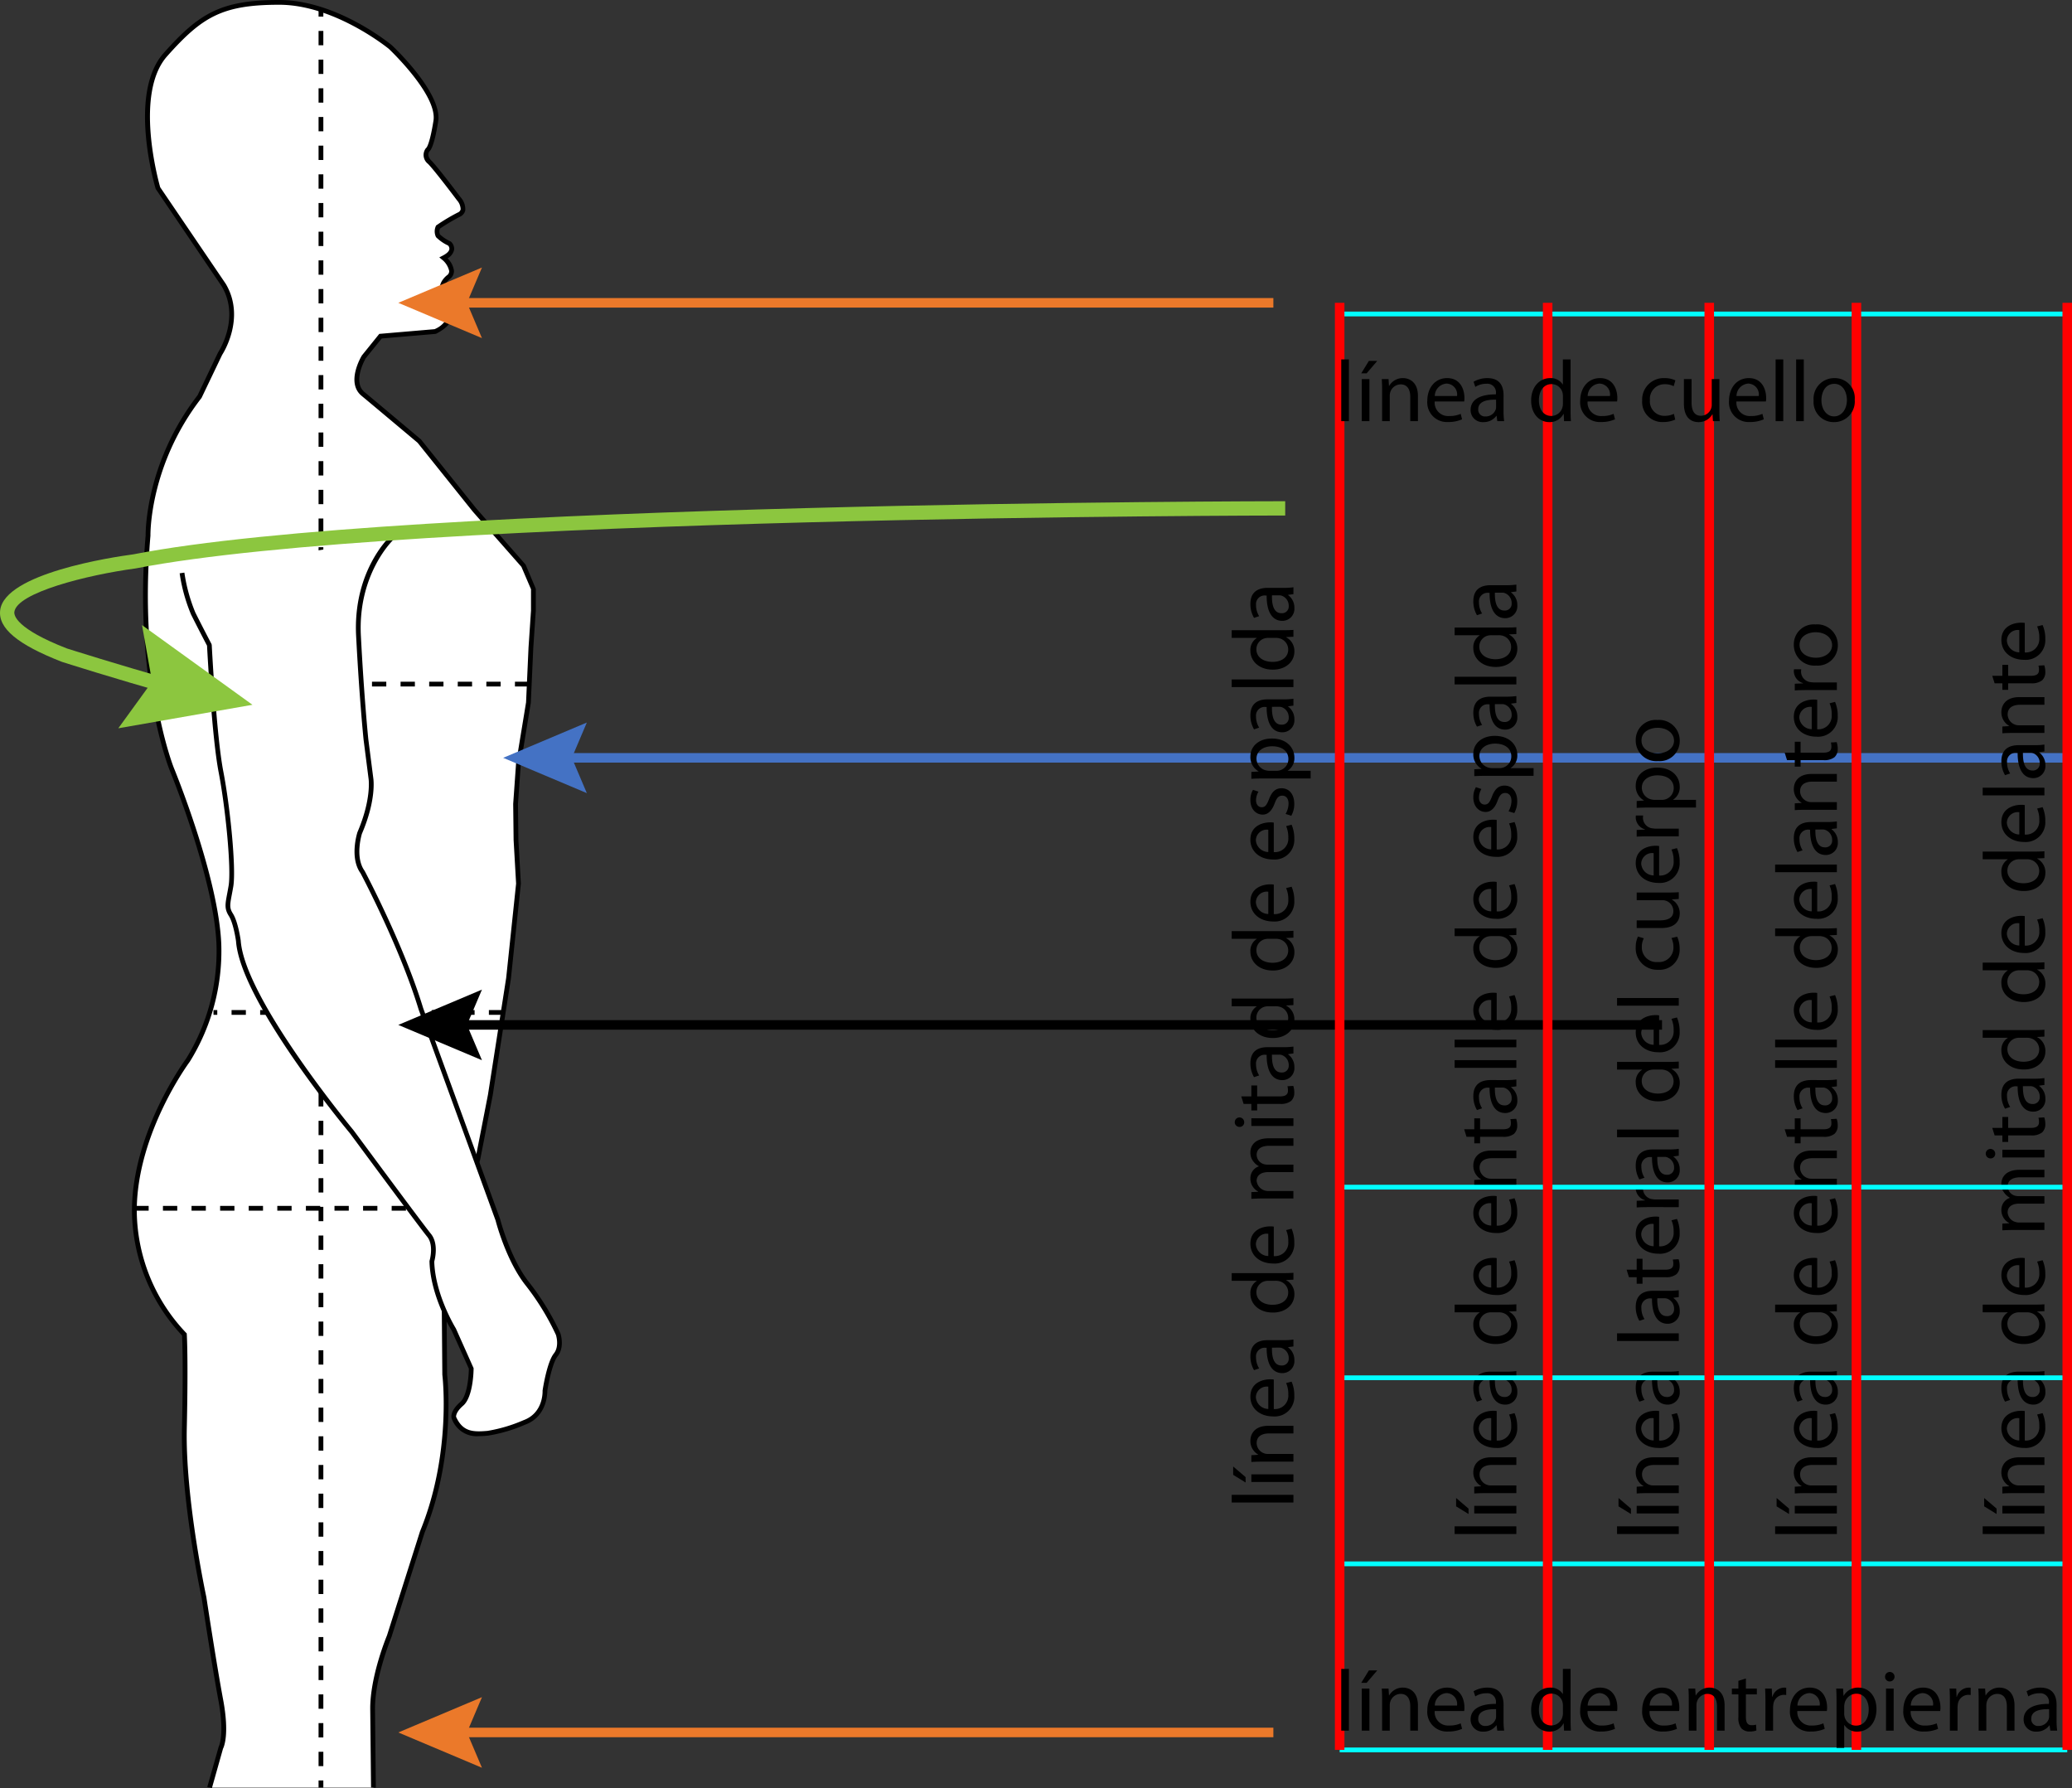 <svg xmlns="http://www.w3.org/2000/svg" width="434.852" height="375.244" viewBox="0 0 434.852 375.244">
  <rect x="0" y="0" width="434.852" height="375.244" fill="#333333" stroke="none"/>
  <g id="Grupo_54931" data-name="Grupo 54931" transform="translate(-156.263 -7545.95)">
    <g id="Grupo_54911" data-name="Grupo 54911">
      <path id="Trazado_104869" data-name="Trazado 104869" d="M200.246,7921.059l2.347-8.348s1.435-2.348,0-10.044-3.521-21.521-3.521-21.521-4.438-20.479-4.111-35.479,0-19.695,0-19.695a37.683,37.683,0,0,1-10.5-26.479c.261-16.434,11.217-31.043,11.217-31.043a42.982,42.982,0,0,0,6.522-24.261c-.522-14.217-9.913-36.913-9.913-36.913s-7.565-18.522-4.957-48.913c0,0-.391-14.739,10.827-29.217l4.3-9s4.927-7.305.768-14.348l-13.812-20.348s-5.869-19.7,1.566-28.044,11.869-10.956,23.869-10.956,23.348,9.391,23.348,9.391,10.435,9.783,9.522,15.522-1.7,6-1.7,6a1.842,1.842,0,0,0,.391,2.609c1.435,1.434,6.131,7.695,6.131,7.695s2.022,2.348,0,3.326a39.332,39.332,0,0,0-4.37,2.609s-.456,1.174,0,1.826a9.642,9.642,0,0,0,2.413,1.631s1.7,1.5-1.239,3c0,0,2.87,2.413,1.109,3.978,0,0-1.826,1.3-1.3,3s4.434,5.413-1.566,8.478l-11.478.978-3.478,4.3s-3.218,5.3-.174,7.826,11.826,9.913,11.826,9.913l11.565,14.435,10.261,11.652,2.087,4.869v4.609l-.522,7.739-.521,11.565-2.087,12.7-.609,8.522.087,7.565.522,9.217-2.087,19.826-3.826,24.522-2.609,13.392-7.131,23.478.174,21.739s2.087,16.522-4.7,33.043l-6.957,21.913s-3.478,8.348-3.478,15.131l.174,16.609" fill="#fff"/>
      <path id="Trazado_104870" data-name="Trazado 104870" d="M200.727,7921.194l-.963-.271,2.4-8.473c.01-.017,1.3-2.374-.064-9.691-1.421-7.617-3.5-21.4-3.526-21.539-.039-.174-4.44-20.677-4.116-35.564.289-13.2.065-18.452.012-19.463a38.616,38.616,0,0,1-10.51-26.708c.261-16.407,11.207-31.187,11.317-31.335a42.862,42.862,0,0,0,6.422-23.942c-.512-13.964-9.781-36.515-9.875-36.74-.077-.189-7.582-18.986-4.993-49.148-.006-.093-.267-15,10.9-29.438l4.282-8.952c.084-.134,4.734-7.2.789-13.878l-13.862-20.459c-.242-.815-5.862-20.061,1.672-28.52,7.433-8.346,11.979-11.123,24.244-11.123,12.041,0,23.2,9.117,23.666,9.506.458.427,10.64,10.053,9.7,15.985-.406,2.553-1.044,5.613-1.839,6.283-.149.194-.577.922.393,1.894,1.445,1.443,5.985,7.492,6.178,7.749a3.743,3.743,0,0,1,.958,2.727,1.923,1.923,0,0,1-1.14,1.349,37.878,37.878,0,0,0-4.168,2.479,1.687,1.687,0,0,0-.01,1.219,8.7,8.7,0,0,0,2.227,1.47l.108.073a2.031,2.031,0,0,1,.642,1.654,2.68,2.68,0,0,1-1.383,1.821,4.346,4.346,0,0,1,1.35,2.648,2.067,2.067,0,0,1-.739,1.6c-.056.043-1.566,1.153-1.159,2.479a6.731,6.731,0,0,0,.536,1.076c.673,1.2,1.6,2.838,1.064,4.6-.4,1.316-1.514,2.428-3.415,3.4l-.185.053-11.266.96-3.345,4.138h0c.006,0-2.917,4.912-.243,7.127,3.044,2.522,11.829,9.915,11.829,9.915l11.634,14.505,10.33,11.768,2.127,5.066v4.609l-.522,7.772-.523,11.555-2.093,12.754-.6,8.476.088,7.524.52,9.195-2.089,19.907-3.829,24.546-2.611,13.41L249.92,7812.7l.174,21.663c.016.108,2.021,16.784-4.734,33.237l-6.942,21.875c-.05.123-3.455,8.377-3.455,14.979l.174,16.6-1,.009-.174-16.608c0-6.81,3.373-14.983,3.517-15.328l6.941-21.872c6.67-16.251,4.7-32.665,4.677-32.829l-.18-21.874.022-.074L256.071,7789l2.6-13.342,3.823-24.5,2.084-19.8-.523-9.135-.088-7.588.609-8.563,2.093-12.742.517-11.507.521-7.749V7669.6l-2.014-4.7L255.48,7653.3,243.9,7638.85h0c-.013,0-8.726-7.332-11.755-9.841-3.338-2.765-.076-8.239.065-8.471l3.651-4.525,11.592-.988a5.168,5.168,0,0,0,2.827-2.752c.408-1.35-.361-2.718-.979-3.817a7.1,7.1,0,0,1-.619-1.272c-.621-2.018,1.4-3.492,1.492-3.554a1.035,1.035,0,0,0,.361-.809,4.2,4.2,0,0,0-1.5-2.381l-.574-.484.669-.343c.884-.452,1.385-.933,1.447-1.393a.984.984,0,0,0-.277-.751,8.875,8.875,0,0,1-2.526-1.753,2.755,2.755,0,0,1-.056-2.295l.056-.142.125-.088a39.2,39.2,0,0,1,4.436-2.648.963.963,0,0,0,.6-.653,2.883,2.883,0,0,0-.759-1.9c-.067-.089-4.711-6.274-6.106-7.668a2.341,2.341,0,0,1-.411-3.294l.12-.11c.142-.187.752-1.212,1.456-5.636.861-5.415-9.267-14.983-9.37-15.079-.089-.072-11.33-9.256-23.005-9.256-11.973,0-16.17,2.562-23.5,10.789-6.94,7.792-1.855,26.184-1.48,27.5l13.769,20.281c4.287,7.259-.717,14.833-.769,14.909l-4.323,9.027c-10.981,14.173-10.726,28.752-10.722,28.9-2.568,29.959,4.845,48.554,4.92,48.739.094.224,9.431,22.939,9.95,37.083a43.908,43.908,0,0,1-6.612,24.566c-.118.158-10.872,14.688-11.127,30.764a37.483,37.483,0,0,0,10.34,26.1l.143.134.014.2c0,.048.326,4.891,0,19.742-.322,14.767,4.055,35.157,4.1,35.362.027.169,2.108,13.936,3.525,21.535,1.337,7.168.214,9.857-.024,10.323Z"/>
    </g>
    <g id="Grupo_54912" data-name="Grupo 54912">
      <rect id="Rectángulo_9376" data-name="Rectángulo 9376" width="1" height="1.5" transform="translate(223.121 7547.937)"/>
      <path id="Trazado_104871" data-name="Trazado 104871" d="M224.121,7916.55h-1v-3.01h1Zm0-6.019h-1v-3.009h1Zm0-6.018h-1V7901.5h1Zm0-6.018h-1v-3.01h1Zm0-6.019h-1v-3.008h1Zm0-6.018h-1v-3.009h1Zm0-6.018h-1v-3.009h1Zm0-6.018h-1v-3.01h1Zm0-6.019h-1v-3.009h1Zm0-6.018h-1v-3.009h1Zm0-6.018h-1v-3.01h1Zm0-6.018h-1v-3.009h1Zm0-6.019h-1v-3.009h1Zm0-6.018h-1V7835.3h1Zm0-6.018h-1v-3.009h1Zm0-6.019h-1v-3.009h1Zm0-6.017h-1v-3.01h1Zm0-6.019h-1v-3.009h1Zm0-6.018h-1v-3.009h1Zm0-6.018h-1v-3.01h1Zm0-6.019h-1v-3.008h1Zm0-6.018h-1v-3.009h1Zm0-6.019h-1v-3.008h1Zm0-6.017h-1v-3.01h1Zm0-6.019h-1V7769.1h1Zm0-6.018h-1v-3.009h1Zm0-6.018h-1v-3.01h1Zm0-6.018h-1v-3.009h1Zm0-6.019h-1v-3.009h1Zm0-6.018h-1v-3.009h1Zm0-6.018h-1v-3.009h1Zm0-6.019h-1v-3.009h1Zm0-6.017h-1v-3.01h1Zm0-6.019h-1v-3.009h1Zm0-6.018h-1v-3.009h1Zm0-6.018h-1v-3.01h1Zm0-6.019h-1v-3.008h1Zm0-6.018h-1v-3.009h1Zm0-6.018h-1v-3.009h1Zm0-6.018h-1v-3.01h1Zm0-6.019h-1v-3.009h1Zm0-6.018h-1v-3.009h1Zm0-6.018h-1v-3.01h1Zm0-6.018h-1v-3.009h1Zm0-6.019h-1v-3.009h1Zm0-6.018h-1v-3.009h1Zm0-6.018h-1V7636.7h1Zm0-6.019h-1v-3.009h1Zm0-6.017h-1v-3.01h1Zm0-6.019h-1v-3.009h1Zm0-6.018h-1v-3.009h1Zm0-6.018h-1v-3.01h1Zm0-6.019h-1v-3.008h1Zm0-6.018h-1v-3.009h1Zm0-6.019h-1v-3.008h1Zm0-6.017h-1v-3.01h1Zm0-6.019h-1v-3.009h1Zm0-6.018h-1V7570.5h1Zm0-6.018h-1v-3.01h1Zm0-6.018h-1v-3.009h1Zm0-6.019h-1v-3.009h1Z"/>
      <rect id="Rectángulo_9377" data-name="Rectángulo 9377" width="1" height="1.5" transform="translate(223.121 7919.559)"/>
    </g>
    <path id="Trazado_104872" data-name="Trazado 104872" d="M267.335,7690h-3v-1h3Zm-6,0h-3v-1h3Zm-6,0h-3v-1h3Zm-6,0h-3v-1h3Zm-6,0h-3v-1h3Zm-6,0h-3v-1h3Z"/>
    <path id="Trazado_104873" data-name="Trazado 104873" d="M261.865,7758.9h-3v-1h3Zm-6,0h-3v-1h3Zm-6,0h-3v-1h3Zm-6,0h-3v-1h3Zm-6,0h-3v-1h3Zm-6,0h-3v-1h3Zm-6,0h-3v-1h3Zm-6,0h-3v-1h3Zm-6,0h-3v-1h3Zm-6,0h-3v-1h3Zm-6,0h-.794v-1h.794Z"/>
    <path id="Trazado_104874" data-name="Trazado 104874" d="M241.463,7799.993h-3v-1h3Zm-6,0h-3v-1h3Zm-6,0h-3v-1h3Zm-6,0h-3v-1h3Zm-6,0h-3v-1h3Zm-6,0h-3v-1h3Zm-6,0h-3v-1h3Zm-6,0h-3v-1h3Zm-6,0h-3v-1h3Zm-6,0h-3v-1h3Z"/>
    <g id="Grupo_54913" data-name="Grupo 54913">
      <path id="Trazado_104875" data-name="Trazado 104875" d="M238.463,7658.885s-7.652,7.13-6.957,20.521,1.566,21.74,1.566,21.74l1.043,8.173s.708,4.283-2.352,11.409c0,0-1.648,5.113.613,8.244,0,0,8.174,15.347,12.217,28.652l16.174,44.348s2.131,8.3,6.218,13.434a53,53,0,0,1,6.434,10.522s.87,2.609-.521,4.348-2.261,7.478-2.261,7.478.261,5.044-4.348,6.7a32.06,32.06,0,0,1-7.652,2.261c-3.044.261-5.515.257-7.131-3.305,0,0-.347-1.13,1.653-2.869s2-7.478,2-7.478l-3.653-8.087s-4.434-7.131-4.608-14.348c0,0,1.043-3.478-.609-5.478s-16.174-21.653-16.174-21.653-22.956-27.565-23.826-40.087c0,0-.522-3.826-1.565-5.478s-.609-2.435,0-6-.609-16.348-2.087-24-2.435-26.609-2.435-26.609-1.826-3.478-3.391-6.608a35.349,35.349,0,0,1-2.348-8.522" fill="#fff"/>
      <path id="Trazado_104876" data-name="Trazado 104876" d="M256.8,7847.307a5.556,5.556,0,0,1-5.743-3.7c-.069-.206-.4-1.555,1.778-3.452,1.466-1.275,1.813-5.38,1.827-7l-3.606-7.987c-.153-.239-4.479-7.273-4.654-14.542v-.079l.022-.077c.01-.032.945-3.249-.515-5.016-1.641-1.988-15.6-20.871-16.19-21.674-.924-1.108-23.053-27.81-23.923-40.35,0,0-.516-3.705-1.489-5.244s-.789-2.465-.365-4.722c.088-.472.189-1.008.294-1.629.609-3.565-.658-16.442-2.084-23.822-1.41-7.3-2.356-25-2.438-26.569-.307-.586-1.94-3.711-3.345-6.52a35.313,35.313,0,0,1-2.4-8.672l.99-.145a35.02,35.02,0,0,0,2.3,8.37c1.545,3.09,3.369,6.565,3.387,6.6l.056.207c.01.189.972,19.01,2.427,26.54s2.729,20.422,2.089,24.179c-.108.627-.209,1.169-.3,1.645-.415,2.212-.527,2.807.228,4,1.089,1.723,1.617,5.516,1.638,5.677.852,12.251,23.487,39.559,23.715,39.834.163.219,14.551,19.687,16.176,21.654,1.676,2.029.88,5.293.724,5.86.2,6.975,4.489,13.951,4.533,14.021l3.726,8.35c0,.244-.024,5.989-2.172,7.856-1.669,1.452-1.5,2.355-1.5,2.364,1.425,3.128,3.539,3.2,6.6,2.935a31.718,31.718,0,0,0,7.5-2.222c4.223-1.516,4.056-6.021,4.048-6.212.041-.34.912-5.992,2.369-7.815,1.208-1.509.445-3.854.437-3.877a53.094,53.094,0,0,0-6.35-10.369c-4.107-5.155-6.223-13.279-6.311-13.622l-16.159-44.3c-3.991-13.13-12.107-28.436-12.189-28.588-2.346-3.241-.718-8.414-.648-8.633,2.971-6.923,2.342-11.133,2.335-11.175l-1.047-8.19c-.01-.1-.88-8.526-1.567-21.777-.7-13.468,6.795-20.616,7.114-20.914l.682.732c-.074.07-7.473,7.148-6.8,20.13.686,13.223,1.554,21.631,1.562,21.714l1.043,8.162c.028.163.694,4.492-2.389,11.669,0,.005-1.524,4.869.559,7.754.118.211,8.28,15.6,12.291,28.8l16.165,44.323c.036.129,2.167,8.309,6.138,13.294a54,54,0,0,1,6.5,10.634c.056.159.955,2.93-.589,4.86-1.061,1.327-1.9,5.6-2.15,7.2.009.588-.054,5.476-4.68,7.135a31.938,31.938,0,0,1-7.778,2.288C258.025,7847.265,257.4,7847.307,256.8,7847.307Z"/>
    </g>
    <g id="Grupo_54915" data-name="Grupo 54915">
      <rect id="Rectángulo_9378" data-name="Rectángulo 9378" width="171.713" height="2" transform="translate(251.793 7608.493)" fill="#eb792a"/>
      <g id="Grupo_54914" data-name="Grupo 54914">
        <path id="Trazado_104877" data-name="Trazado 104877" d="M257.411,7602.087l-3.146,7.406,3.146,7.406-17.557-7.406Z" fill="#eb792a"/>
      </g>
    </g>
    <g id="Grupo_54917" data-name="Grupo 54917">
      <rect id="Rectángulo_9379" data-name="Rectángulo 9379" width="171.713" height="2" transform="translate(251.793 7908.485)" fill="#eb792a"/>
      <g id="Grupo_54916" data-name="Grupo 54916">
        <path id="Trazado_104878" data-name="Trazado 104878" d="M257.411,7902.079l-3.146,7.406,3.146,7.406-17.557-7.406Z" fill="#eb792a"/>
      </g>
    </g>
    <g id="Grupo_54919" data-name="Grupo 54919">
      <rect id="Rectángulo_9380" data-name="Rectángulo 9380" width="253.279" height="2" transform="translate(251.793 7760.015)"/>
      <g id="Grupo_54918" data-name="Grupo 54918">
        <path id="Trazado_104879" data-name="Trazado 104879" d="M257.411,7753.609l-3.146,7.406,3.146,7.406-17.557-7.406Z"/>
      </g>
    </g>
    <g id="Grupo_54921" data-name="Grupo 54921">
      <rect id="Rectángulo_9381" data-name="Rectángulo 9381" width="316.311" height="2" transform="translate(273.805 7703.972)" fill="#4472c4"/>
      <g id="Grupo_54920" data-name="Grupo 54920">
        <path id="Trazado_104880" data-name="Trazado 104880" d="M279.422,7697.565l-3.146,7.406,3.146,7.406-17.557-7.406Z" fill="#4472c4"/>
      </g>
    </g>
    <g id="Grupo_54923" data-name="Grupo 54923">
      <path id="Trazado_104881" data-name="Trazado 104881" d="M191.343,7691.436c-10.612-2.947-21.962-6.564-22.075-6.6-9.33-3.635-13.423-7.066-12.971-10.826.93-7.746,23.461-11.14,27.968-11.742,56.357-11.016,239.879-11.144,241.725-11.144v3c-1.844,0-185.076.127-241.239,11.1-10.34,1.386-24.993,5.123-25.476,9.141-.09.752.436,3.525,10.994,7.643.024.005,11.321,3.6,21.877,6.536Z" fill="#8cc63f"/>
      <g id="Grupo_54922" data-name="Grupo 54922">
        <path id="Trazado_104882" data-name="Trazado 104882" d="M181.092,7698.772l7.087-9.771-2.112-11.884,23.179,16.724Z" fill="#8cc63f"/>
      </g>
    </g>
    <g id="Grupo_54924" data-name="Grupo 54924">
      <path id="Trazado_104883" data-name="Trazado 104883" d="M414.759,7861.231v-1.606h12.957v1.606Z"/>
      <path id="Trazado_104884" data-name="Trazado 104884" d="M415.069,7853.677l2.61,2.226v1.132l-2.61-1.606Zm12.647,3.249h-8.833v-1.607h8.833Z"/>
      <path id="Trazado_104885" data-name="Trazado 104885" d="M421.273,7852.657c-.93,0-1.66.018-2.39.073v-1.423l1.442-.091v-.037a3.272,3.272,0,0,1-1.642-2.92c0-1.223.729-3.12,3.758-3.12h5.275v1.6h-5.092c-1.423,0-2.628.529-2.628,2.044a2.316,2.316,0,0,0,1.643,2.153,2.355,2.355,0,0,0,.748.11h5.329v1.606Z"/>
      <path id="Trazado_104886" data-name="Trazado 104886" d="M423.592,7841.619a2.811,2.811,0,0,0,3.047-3.011,5.753,5.753,0,0,0-.456-2.445l1.15-.292a7.2,7.2,0,0,1,.565,2.956,4.12,4.12,0,0,1-4.453,4.344c-2.664,0-4.762-1.588-4.762-4.161,0-2.884,2.536-3.632,4.16-3.632a3.963,3.963,0,0,1,.749.054Zm-1.151-4.689a2.282,2.282,0,0,0-2.609,2.208,2.646,2.646,0,0,0,2.609,2.463Z"/>
      <path id="Trazado_104887" data-name="Trazado 104887" d="M425.6,7827.169a14.9,14.9,0,0,0,2.117-.127v1.441l-1.113.146v.054a3.268,3.268,0,0,1,1.314,2.7,2.517,2.517,0,0,1-2.537,2.7c-2.135,0-3.3-1.9-3.285-5.311h-.183a1.815,1.815,0,0,0-2.044,2.007,4.256,4.256,0,0,0,.657,2.318l-1.076.366a5.714,5.714,0,0,1-.766-2.92c0-2.72,1.842-3.377,3.613-3.377Zm-2.391,1.57c-.036,1.752.274,3.74,1.989,3.74a1.406,1.406,0,0,0,1.533-1.5,2.23,2.23,0,0,0-1.478-2.172,1.664,1.664,0,0,0-.511-.072Z"/>
      <path id="Trazado_104888" data-name="Trazado 104888" d="M414.759,7813.1h10.676c.785,0,1.678-.017,2.281-.072v1.442l-1.533.073v.036a3.24,3.24,0,0,1,1.734,2.993c0,2.135-1.808,3.8-4.49,3.8-2.956.019-4.744-1.825-4.744-3.96a2.937,2.937,0,0,1,1.332-2.665v-.036h-5.256Zm7.72,1.607a2.963,2.963,0,0,0-.694.073,2.364,2.364,0,0,0-1.844,2.317c0,1.662,1.46,2.647,3.395,2.647,1.807,0,3.285-.9,3.285-2.61a2.431,2.431,0,0,0-1.934-2.354,2.545,2.545,0,0,0-.676-.073Z"/>
      <path id="Trazado_104889" data-name="Trazado 104889" d="M423.592,7809.529a2.81,2.81,0,0,0,3.047-3.011,5.753,5.753,0,0,0-.456-2.445l1.15-.292a7.208,7.208,0,0,1,.565,2.956,4.12,4.12,0,0,1-4.453,4.344c-2.664,0-4.762-1.588-4.762-4.161,0-2.884,2.536-3.632,4.16-3.632a4,4,0,0,1,.749.055Zm-1.151-4.689a2.283,2.283,0,0,0-2.609,2.208,2.648,2.648,0,0,0,2.609,2.464Z"/>
      <path id="Trazado_104890" data-name="Trazado 104890" d="M421.273,7797.435c-.93,0-1.66.037-2.39.074V7796.1l1.424-.073v-.055a3.052,3.052,0,0,1-1.624-2.792,2.6,2.6,0,0,1,1.769-2.482v-.036a3.491,3.491,0,0,1-1.149-1,2.96,2.96,0,0,1-.62-1.935c0-1.186.766-2.919,3.832-2.919h5.2v1.569h-5c-1.716,0-2.72.639-2.72,1.916a2.111,2.111,0,0,0,1.442,1.917,2.886,2.886,0,0,0,.8.127h5.475v1.569H422.4c-1.4,0-2.409.621-2.409,1.844a2.4,2.4,0,0,0,2.391,2.117h5.329v1.569Z"/>
      <path id="Trazado_104891" data-name="Trazado 104891" d="M417.387,7781.453a.954.954,0,0,1-.986.967.994.994,0,1,1,.986-.986Zm10.329.767h-8.833v-1.607h8.833Z"/>
      <path id="Trazado_104892" data-name="Trazado 104892" d="M416.766,7776.016h2.117v-2.3h1.222v2.3h4.746c1.094,0,1.715-.31,1.715-1.2a3.024,3.024,0,0,0-.109-.93l1.223-.074a4.393,4.393,0,0,1,.218,1.423,2.292,2.292,0,0,1-.675,1.735,3.457,3.457,0,0,1-2.318.62h-4.8v1.369h-1.222v-1.369h-1.624Z"/>
      <path id="Trazado_104893" data-name="Trazado 104893" d="M425.6,7765.689a14.9,14.9,0,0,0,2.117-.127V7767l-1.113.145v.055a3.266,3.266,0,0,1,1.314,2.7,2.517,2.517,0,0,1-2.537,2.7c-2.135,0-3.3-1.9-3.285-5.31h-.183a1.815,1.815,0,0,0-2.044,2.008,4.257,4.257,0,0,0,.657,2.317l-1.076.365a5.712,5.712,0,0,1-.766-2.92c0-2.719,1.842-3.377,3.613-3.377Zm-2.391,1.57c-.036,1.752.274,3.741,1.989,3.741a1.406,1.406,0,0,0,1.533-1.5,2.23,2.23,0,0,0-1.478-2.172,1.637,1.637,0,0,0-.511-.073Z"/>
      <path id="Trazado_104894" data-name="Trazado 104894" d="M414.759,7755.49h10.676c.785,0,1.678-.017,2.281-.072v1.441l-1.533.073v.037a3.239,3.239,0,0,1,1.734,2.993c0,2.135-1.808,3.8-4.49,3.8-2.956.018-4.744-1.826-4.744-3.96a2.937,2.937,0,0,1,1.332-2.665v-.036h-5.256Zm7.72,1.607a2.989,2.989,0,0,0-.694.073,2.365,2.365,0,0,0-1.844,2.317c0,1.661,1.46,2.647,3.395,2.647,1.807,0,3.285-.9,3.285-2.611a2.431,2.431,0,0,0-1.934-2.353,2.566,2.566,0,0,0-.676-.073Z"/>
      <path id="Trazado_104895" data-name="Trazado 104895" d="M414.759,7741.334h10.676c.785,0,1.678-.018,2.281-.072v1.441l-1.533.073v.036a3.242,3.242,0,0,1,1.734,2.994c0,2.134-1.808,3.795-4.49,3.795-2.956.019-4.744-1.825-4.744-3.96a2.937,2.937,0,0,1,1.332-2.665v-.036h-5.256Zm7.72,1.606a2.964,2.964,0,0,0-.694.074,2.364,2.364,0,0,0-1.844,2.317c0,1.661,1.46,2.646,3.395,2.646,1.807,0,3.285-.894,3.285-2.61a2.431,2.431,0,0,0-1.934-2.353,2.543,2.543,0,0,0-.676-.074Z"/>
      <path id="Trazado_104896" data-name="Trazado 104896" d="M423.592,7737.761a2.811,2.811,0,0,0,3.047-3.011,5.749,5.749,0,0,0-.456-2.445l1.15-.292a7.2,7.2,0,0,1,.565,2.956,4.119,4.119,0,0,1-4.453,4.343c-2.664,0-4.762-1.588-4.762-4.161,0-2.883,2.536-3.632,4.16-3.632a3.948,3.948,0,0,1,.749.055Zm-1.151-4.69a2.284,2.284,0,0,0-2.609,2.208,2.647,2.647,0,0,0,2.609,2.464Z"/>
      <path id="Trazado_104897" data-name="Trazado 104897" d="M423.592,7724.753a2.81,2.81,0,0,0,3.047-3.011,5.754,5.754,0,0,0-.456-2.445l1.15-.292a7.2,7.2,0,0,1,.565,2.956,4.12,4.12,0,0,1-4.453,4.344c-2.664,0-4.762-1.588-4.762-4.162,0-2.882,2.536-3.631,4.16-3.631a3.971,3.971,0,0,1,.749.054Zm-1.151-4.69a2.283,2.283,0,0,0-2.609,2.208,2.647,2.647,0,0,0,2.609,2.464Z"/>
      <path id="Trazado_104898" data-name="Trazado 104898" d="M426.073,7716.745a4.534,4.534,0,0,0,.62-2.135c0-1.15-.565-1.7-1.313-1.7-.767,0-1.168.456-1.607,1.624-.584,1.6-1.459,2.354-2.5,2.354-1.422,0-2.59-1.167-2.59-3.047a4.1,4.1,0,0,1,.547-2.154l1.15.383a3.609,3.609,0,0,0-.512,1.807c0,.949.548,1.46,1.2,1.46.73,0,1.059-.511,1.515-1.66.565-1.515,1.332-2.319,2.646-2.319,1.57,0,2.664,1.223,2.664,3.285a5.025,5.025,0,0,1-.621,2.482Z"/>
      <path id="Trazado_104899" data-name="Trazado 104899" d="M421.767,7709.3c-1.132,0-2.044.017-2.884.073v-1.443l1.514-.09v-.037a3.409,3.409,0,0,1-1.714-3.121c0-2.153,1.806-3.759,4.489-3.759,3.175,0,4.745,1.953,4.745,4.015a3.077,3.077,0,0,1-1.388,2.719v.036h4.8v1.607Zm2.354-1.607a2.561,2.561,0,0,0,.656-.072,2.458,2.458,0,0,0,1.88-2.392c0-1.7-1.386-2.682-3.412-2.682-1.77,0-3.285.913-3.285,2.61a2.562,2.562,0,0,0,1.989,2.445,3.873,3.873,0,0,0,.639.091Z"/>
      <path id="Trazado_104900" data-name="Trazado 104900" d="M425.6,7692.7a14.827,14.827,0,0,0,2.117-.127v1.442l-1.113.145v.055a3.265,3.265,0,0,1,1.314,2.7,2.517,2.517,0,0,1-2.537,2.7c-2.135,0-3.3-1.9-3.285-5.31h-.183a1.814,1.814,0,0,0-2.044,2.006,4.259,4.259,0,0,0,.657,2.319l-1.076.365a5.713,5.713,0,0,1-.766-2.92c0-2.72,1.842-3.377,3.613-3.377Zm-2.391,1.57c-.036,1.752.274,3.741,1.989,3.741a1.407,1.407,0,0,0,1.533-1.5,2.231,2.231,0,0,0-1.478-2.172,1.65,1.65,0,0,0-.511-.073Z"/>
      <path id="Trazado_104901" data-name="Trazado 104901" d="M414.759,7690.129v-1.607h12.957v1.607Z"/>
      <path id="Trazado_104902" data-name="Trazado 104902" d="M414.759,7678.194h10.676c.785,0,1.678-.017,2.281-.072v1.441l-1.533.074v.036a3.24,3.24,0,0,1,1.734,2.993c0,2.135-1.808,3.8-4.49,3.8-2.956.018-4.744-1.825-4.744-3.96a2.938,2.938,0,0,1,1.332-2.665v-.036h-5.256Zm7.72,1.607a2.963,2.963,0,0,0-.694.073,2.364,2.364,0,0,0-1.844,2.317c0,1.661,1.46,2.647,3.395,2.647,1.807,0,3.285-.9,3.285-2.611a2.431,2.431,0,0,0-1.934-2.353,2.545,2.545,0,0,0-.676-.073Z"/>
      <path id="Trazado_104903" data-name="Trazado 104903" d="M425.6,7669.31a14.9,14.9,0,0,0,2.117-.127v1.442l-1.113.145v.055a3.265,3.265,0,0,1,1.314,2.7,2.517,2.517,0,0,1-2.537,2.7c-2.135,0-3.3-1.9-3.285-5.31h-.183a1.815,1.815,0,0,0-2.044,2.008,4.255,4.255,0,0,0,.657,2.317l-1.076.365a5.713,5.713,0,0,1-.766-2.92c0-2.719,1.842-3.377,3.613-3.377Zm-2.391,1.57c-.036,1.752.274,3.741,1.989,3.741a1.406,1.406,0,0,0,1.533-1.5,2.23,2.23,0,0,0-1.478-2.172,1.637,1.637,0,0,0-.511-.073Z"/>
    </g>
    <g id="Grupo_54925" data-name="Grupo 54925">
      <path id="Trazado_104904" data-name="Trazado 104904" d="M461.545,7867.841v-1.607H474.5v1.607Z"/>
      <path id="Trazado_104905" data-name="Trazado 104905" d="M461.855,7860.286l2.61,2.227v1.131l-2.61-1.606Zm12.647,3.249h-8.834v-1.606H474.5Z"/>
      <path id="Trazado_104906" data-name="Trazado 104906" d="M468.059,7859.266c-.93,0-1.661.018-2.391.074v-1.424l1.443-.091v-.037a3.269,3.269,0,0,1-1.642-2.92c0-1.223.728-3.12,3.758-3.12H474.5v1.6H469.41c-1.424,0-2.629.53-2.629,2.044a2.317,2.317,0,0,0,1.643,2.154,2.388,2.388,0,0,0,.748.109h5.33v1.606Z"/>
      <path id="Trazado_104907" data-name="Trazado 104907" d="M470.377,7848.228a2.81,2.81,0,0,0,3.047-3.01,5.741,5.741,0,0,0-.455-2.446l1.15-.292a7.221,7.221,0,0,1,.565,2.956,4.12,4.12,0,0,1-4.454,4.344c-2.664,0-4.761-1.588-4.761-4.161,0-2.884,2.535-3.632,4.16-3.632a3.936,3.936,0,0,1,.748.055Zm-1.15-4.689a2.283,2.283,0,0,0-2.61,2.208,2.647,2.647,0,0,0,2.61,2.464Z"/>
      <path id="Trazado_104908" data-name="Trazado 104908" d="M472.385,7833.778a14.851,14.851,0,0,0,2.117-.127v1.442l-1.113.145v.055a3.265,3.265,0,0,1,1.314,2.7,2.516,2.516,0,0,1-2.537,2.7c-2.135,0-3.3-1.9-3.285-5.31H468.7a1.814,1.814,0,0,0-2.043,2.006,4.259,4.259,0,0,0,.657,2.319l-1.077.365a5.713,5.713,0,0,1-.765-2.92c0-2.72,1.842-3.377,3.613-3.377Zm-2.391,1.571c-.037,1.751.274,3.74,1.988,3.74a1.408,1.408,0,0,0,1.534-1.5,2.231,2.231,0,0,0-1.479-2.172,1.643,1.643,0,0,0-.51-.072Z"/>
      <path id="Trazado_104909" data-name="Trazado 104909" d="M461.545,7819.712h10.676c.785,0,1.677-.018,2.281-.072v1.441l-1.533.073v.036a3.243,3.243,0,0,1,1.734,2.993c0,2.135-1.808,3.8-4.49,3.8-2.957.019-4.744-1.825-4.744-3.96a2.937,2.937,0,0,1,1.332-2.665v-.036h-5.256Zm7.719,1.606a3.022,3.022,0,0,0-.694.073,2.365,2.365,0,0,0-1.843,2.318c0,1.661,1.461,2.646,3.394,2.646,1.807,0,3.285-.894,3.285-2.61a2.432,2.432,0,0,0-1.933-2.354,2.585,2.585,0,0,0-.676-.073Z"/>
      <path id="Trazado_104910" data-name="Trazado 104910" d="M470.377,7816.139a2.811,2.811,0,0,0,3.047-3.011,5.741,5.741,0,0,0-.455-2.446l1.15-.292a7.223,7.223,0,0,1,.565,2.957,4.12,4.12,0,0,1-4.454,4.343c-2.664,0-4.761-1.588-4.761-4.161,0-2.884,2.535-3.632,4.16-3.632a3.936,3.936,0,0,1,.748.055Zm-1.15-4.69a2.284,2.284,0,0,0-2.61,2.208,2.647,2.647,0,0,0,2.61,2.464Z"/>
      <path id="Trazado_104911" data-name="Trazado 104911" d="M470.377,7803.132a2.81,2.81,0,0,0,3.047-3.011,5.741,5.741,0,0,0-.455-2.445l1.15-.292a7.217,7.217,0,0,1,.565,2.956,4.12,4.12,0,0,1-4.454,4.343c-2.664,0-4.761-1.587-4.761-4.161,0-2.882,2.535-3.632,4.16-3.632a3.985,3.985,0,0,1,.748.055Zm-1.15-4.69a2.284,2.284,0,0,0-2.61,2.208,2.647,2.647,0,0,0,2.61,2.464Z"/>
      <path id="Trazado_104912" data-name="Trazado 104912" d="M468.059,7794.9c-.93,0-1.661.019-2.391.073v-1.423l1.443-.092v-.036a3.269,3.269,0,0,1-1.642-2.92c0-1.223.728-3.12,3.758-3.12H474.5v1.6H469.41c-1.424,0-2.629.529-2.629,2.044a2.316,2.316,0,0,0,1.643,2.153,2.359,2.359,0,0,0,.748.11h5.33v1.606Z"/>
      <path id="Trazado_104913" data-name="Trazado 104913" d="M463.551,7782.918h2.117v-2.3h1.223v2.3h4.746c1.093,0,1.715-.311,1.715-1.2a3.027,3.027,0,0,0-.11-.932l1.223-.072a4.386,4.386,0,0,1,.219,1.423,2.292,2.292,0,0,1-.676,1.734,3.449,3.449,0,0,1-2.317.62h-4.8v1.369h-1.223v-1.369h-1.623Z"/>
      <path id="Trazado_104914" data-name="Trazado 104914" d="M472.385,7772.591a14.851,14.851,0,0,0,2.117-.127v1.441l-1.113.146v.054a3.268,3.268,0,0,1,1.314,2.7,2.516,2.516,0,0,1-2.537,2.7c-2.135,0-3.3-1.9-3.285-5.311H468.7a1.814,1.814,0,0,0-2.043,2.007,4.255,4.255,0,0,0,.657,2.318l-1.077.366a5.716,5.716,0,0,1-.765-2.92c0-2.72,1.842-3.377,3.613-3.377Zm-2.391,1.57c-.037,1.752.274,3.74,1.988,3.74a1.407,1.407,0,0,0,1.534-1.5,2.231,2.231,0,0,0-1.479-2.172,1.672,1.672,0,0,0-.51-.072Z"/>
      <path id="Trazado_104915" data-name="Trazado 104915" d="M461.545,7770.02v-1.606H474.5v1.606Z"/>
      <path id="Trazado_104916" data-name="Trazado 104916" d="M461.545,7765.716v-1.607H474.5v1.607Z"/>
      <path id="Trazado_104917" data-name="Trazado 104917" d="M470.377,7760.5a2.81,2.81,0,0,0,3.047-3.011,5.739,5.739,0,0,0-.455-2.445l1.15-.292a7.217,7.217,0,0,1,.565,2.956,4.121,4.121,0,0,1-4.454,4.344c-2.664,0-4.761-1.588-4.761-4.161,0-2.883,2.535-3.632,4.16-3.632a3.951,3.951,0,0,1,.748.054Zm-1.15-4.69a2.284,2.284,0,0,0-2.61,2.208,2.647,2.647,0,0,0,2.61,2.464Z"/>
      <path id="Trazado_104918" data-name="Trazado 104918" d="M461.545,7740.774h10.676c.785,0,1.677-.017,2.281-.072v1.441l-1.533.074v.036a3.243,3.243,0,0,1,1.734,2.993c0,2.135-1.808,3.8-4.49,3.8-2.957.018-4.744-1.825-4.744-3.96a2.937,2.937,0,0,1,1.332-2.665v-.036h-5.256Zm7.719,1.607a2.969,2.969,0,0,0-.694.073,2.363,2.363,0,0,0-1.843,2.317c0,1.661,1.461,2.647,3.394,2.647,1.807,0,3.285-.9,3.285-2.611a2.431,2.431,0,0,0-1.933-2.353,2.544,2.544,0,0,0-.676-.073Z"/>
      <path id="Trazado_104919" data-name="Trazado 104919" d="M470.377,7737.2a2.81,2.81,0,0,0,3.047-3.011,5.739,5.739,0,0,0-.455-2.445l1.15-.292a7.217,7.217,0,0,1,.565,2.956,4.121,4.121,0,0,1-4.454,4.344c-2.664,0-4.761-1.588-4.761-4.161,0-2.883,2.535-3.632,4.16-3.632a3.856,3.856,0,0,1,.748.055Zm-1.15-4.689a2.283,2.283,0,0,0-2.61,2.208,2.646,2.646,0,0,0,2.61,2.463Z"/>
      <path id="Trazado_104920" data-name="Trazado 104920" d="M470.377,7724.193a2.81,2.81,0,0,0,3.047-3.011,5.741,5.741,0,0,0-.455-2.445l1.15-.292a7.225,7.225,0,0,1,.565,2.956,4.121,4.121,0,0,1-4.454,4.344c-2.664,0-4.761-1.588-4.761-4.161,0-2.884,2.535-3.632,4.16-3.632a3.985,3.985,0,0,1,.748.055Zm-1.15-4.689a2.283,2.283,0,0,0-2.61,2.208,2.648,2.648,0,0,0,2.61,2.464Z"/>
      <path id="Trazado_104921" data-name="Trazado 104921" d="M472.859,7716.185a4.548,4.548,0,0,0,.62-2.134c0-1.151-.565-1.7-1.313-1.7-.768,0-1.168.456-1.607,1.624-.584,1.606-1.459,2.355-2.5,2.355-1.422,0-2.59-1.168-2.59-3.048a4.089,4.089,0,0,1,.547-2.153l1.15.383a3.605,3.605,0,0,0-.512,1.806c0,.949.547,1.46,1.205,1.46.729,0,1.059-.511,1.514-1.66.566-1.516,1.332-2.318,2.647-2.318,1.57,0,2.664,1.222,2.664,3.285a5.035,5.035,0,0,1-.621,2.482Z"/>
      <path id="Trazado_104922" data-name="Trazado 104922" d="M468.553,7708.742c-1.133,0-2.045.019-2.885.073v-1.442l1.516-.091v-.037a3.406,3.406,0,0,1-1.715-3.12c0-2.153,1.806-3.76,4.488-3.76,3.176,0,4.746,1.953,4.746,4.015a3.076,3.076,0,0,1-1.389,2.719v.037h4.8v1.606Zm2.353-1.606a2.568,2.568,0,0,0,.657-.073,2.457,2.457,0,0,0,1.88-2.39c0-1.7-1.386-2.684-3.412-2.684-1.771,0-3.285.913-3.285,2.61a2.563,2.563,0,0,0,1.988,2.446,3.9,3.9,0,0,0,.639.091Z"/>
      <path id="Trazado_104923" data-name="Trazado 104923" d="M472.385,7692.139a15.069,15.069,0,0,0,2.117-.127v1.441l-1.113.146v.054a3.268,3.268,0,0,1,1.314,2.7,2.518,2.518,0,0,1-2.537,2.7c-2.135,0-3.3-1.9-3.285-5.311H468.7a1.814,1.814,0,0,0-2.043,2.008,4.253,4.253,0,0,0,.657,2.317l-1.077.365a5.713,5.713,0,0,1-.765-2.92c0-2.719,1.842-3.376,3.613-3.376Zm-2.391,1.569c-.037,1.752.274,3.741,1.988,3.741a1.407,1.407,0,0,0,1.534-1.5,2.232,2.232,0,0,0-1.479-2.172,1.644,1.644,0,0,0-.51-.073Z"/>
      <path id="Trazado_104924" data-name="Trazado 104924" d="M461.545,7689.568v-1.606H474.5v1.606Z"/>
      <path id="Trazado_104925" data-name="Trazado 104925" d="M461.545,7677.635h10.676c.785,0,1.677-.018,2.281-.073V7679l-1.533.073v.036a3.243,3.243,0,0,1,1.734,2.993c0,2.135-1.808,3.8-4.49,3.8-2.957.019-4.744-1.825-4.744-3.96a2.938,2.938,0,0,1,1.332-2.665v-.036h-5.256Zm7.719,1.606a3.021,3.021,0,0,0-.694.073,2.366,2.366,0,0,0-1.843,2.318c0,1.661,1.461,2.646,3.394,2.646,1.807,0,3.285-.894,3.285-2.61a2.432,2.432,0,0,0-1.933-2.354,2.586,2.586,0,0,0-.676-.073Z"/>
      <path id="Trazado_104926" data-name="Trazado 104926" d="M472.385,7668.75a14.923,14.923,0,0,0,2.117-.127v1.441l-1.113.146v.055a3.264,3.264,0,0,1,1.314,2.7,2.517,2.517,0,0,1-2.537,2.7c-2.135,0-3.3-1.9-3.285-5.311H468.7a1.815,1.815,0,0,0-2.043,2.008,4.261,4.261,0,0,0,.657,2.318l-1.077.365a5.718,5.718,0,0,1-.765-2.92c0-2.72,1.842-3.377,3.613-3.377Zm-2.391,1.569c-.037,1.752.274,3.741,1.988,3.741a1.407,1.407,0,0,0,1.534-1.5,2.231,2.231,0,0,0-1.479-2.172,1.659,1.659,0,0,0-.51-.073Z"/>
    </g>
    <g id="Grupo_54926" data-name="Grupo 54926">
      <path id="Trazado_104927" data-name="Trazado 104927" d="M495.631,7867.841v-1.607h12.957v1.607Z"/>
      <path id="Trazado_104928" data-name="Trazado 104928" d="M495.941,7860.286l2.61,2.227v1.131l-2.61-1.606Zm12.647,3.249h-8.832v-1.606h8.832Z"/>
      <path id="Trazado_104929" data-name="Trazado 104929" d="M502.146,7859.266c-.931,0-1.66.018-2.39.074v-1.424l1.441-.091v-.037a3.273,3.273,0,0,1-1.642-2.92c0-1.223.73-3.12,3.759-3.12h5.274v1.6H503.5c-1.422,0-2.627.53-2.627,2.044a2.317,2.317,0,0,0,1.643,2.154,2.379,2.379,0,0,0,.748.109h5.328v1.606Z"/>
      <path id="Trazado_104930" data-name="Trazado 104930" d="M504.465,7848.228a2.811,2.811,0,0,0,3.047-3.01,5.736,5.736,0,0,0-.457-2.446l1.15-.292a7.184,7.184,0,0,1,.566,2.956,4.119,4.119,0,0,1-4.453,4.344c-2.664,0-4.763-1.588-4.763-4.161,0-2.884,2.537-3.632,4.16-3.632a3.96,3.96,0,0,1,.75.055Zm-1.151-4.689a2.283,2.283,0,0,0-2.609,2.208,2.647,2.647,0,0,0,2.609,2.464Z"/>
      <path id="Trazado_104931" data-name="Trazado 104931" d="M506.471,7833.778a14.813,14.813,0,0,0,2.117-.127v1.442l-1.113.145v.055a3.265,3.265,0,0,1,1.314,2.7,2.516,2.516,0,0,1-2.537,2.7c-2.135,0-3.3-1.9-3.285-5.31h-.182a1.815,1.815,0,0,0-2.045,2.006,4.268,4.268,0,0,0,.658,2.319l-1.076.365a5.714,5.714,0,0,1-.767-2.92c0-2.72,1.843-3.377,3.613-3.377Zm-2.391,1.571c-.035,1.751.275,3.74,1.99,3.74a1.408,1.408,0,0,0,1.534-1.5,2.231,2.231,0,0,0-1.479-2.172,1.655,1.655,0,0,0-.512-.072Z"/>
      <path id="Trazado_104932" data-name="Trazado 104932" d="M495.631,7827.341v-1.607h12.957v1.607Z"/>
      <path id="Trazado_104933" data-name="Trazado 104933" d="M506.471,7816.812a14.885,14.885,0,0,0,2.117-.127v1.442l-1.113.145v.055a3.265,3.265,0,0,1,1.314,2.7,2.517,2.517,0,0,1-2.537,2.7c-2.135,0-3.3-1.9-3.285-5.31h-.182a1.815,1.815,0,0,0-2.045,2.008,4.266,4.266,0,0,0,.658,2.317l-1.076.365a5.713,5.713,0,0,1-.767-2.92c0-2.719,1.843-3.377,3.613-3.377Zm-2.391,1.57c-.035,1.752.275,3.741,1.99,3.741a1.407,1.407,0,0,0,1.534-1.5,2.231,2.231,0,0,0-1.479-2.172,1.643,1.643,0,0,0-.512-.073Z"/>
      <path id="Trazado_104934" data-name="Trazado 104934" d="M497.639,7812.381h2.117v-2.3h1.223v2.3h4.744c1.1,0,1.716-.311,1.716-1.2a3.032,3.032,0,0,0-.109-.932l1.223-.072a4.388,4.388,0,0,1,.218,1.423,2.29,2.29,0,0,1-.675,1.734,3.457,3.457,0,0,1-2.319.62h-4.8v1.369h-1.223v-1.369h-1.625Z"/>
      <path id="Trazado_104935" data-name="Trazado 104935" d="M504.465,7807.474a2.812,2.812,0,0,0,3.047-3.011,5.736,5.736,0,0,0-.457-2.446l1.15-.292a7.186,7.186,0,0,1,.566,2.957,4.119,4.119,0,0,1-4.453,4.343c-2.664,0-4.763-1.588-4.763-4.161,0-2.883,2.537-3.632,4.16-3.632a3.96,3.96,0,0,1,.75.055Zm-1.151-4.69a2.283,2.283,0,0,0-2.609,2.208,2.647,2.647,0,0,0,2.609,2.464Z"/>
      <path id="Trazado_104936" data-name="Trazado 104936" d="M502.512,7799.246c-1.041,0-1.936.019-2.756.073v-1.4l1.734-.073v-.055a2.671,2.671,0,0,1-1.935-2.464,3.007,3.007,0,0,1,.037-.438h1.513a4.907,4.907,0,0,0-.035.548,2.251,2.251,0,0,0,2.043,2.153,4.907,4.907,0,0,0,.748.055h4.727v1.606Z"/>
      <path id="Trazado_104937" data-name="Trazado 104937" d="M506.471,7787.148a14.885,14.885,0,0,0,2.117-.127v1.442l-1.113.145v.055a3.266,3.266,0,0,1,1.314,2.7,2.517,2.517,0,0,1-2.537,2.7c-2.135,0-3.3-1.9-3.285-5.31h-.182a1.815,1.815,0,0,0-2.045,2.008,4.266,4.266,0,0,0,.658,2.317l-1.076.365a5.712,5.712,0,0,1-.767-2.92c0-2.719,1.843-3.377,3.613-3.377Zm-2.391,1.57c-.035,1.752.275,3.741,1.99,3.741a1.408,1.408,0,0,0,1.534-1.5,2.231,2.231,0,0,0-1.479-2.172,1.643,1.643,0,0,0-.512-.073Z"/>
      <path id="Trazado_104938" data-name="Trazado 104938" d="M495.631,7784.579v-1.606h12.957v1.606Z"/>
      <path id="Trazado_104939" data-name="Trazado 104939" d="M495.631,7768.777h10.676c.785,0,1.679-.017,2.281-.072v1.441l-1.533.074v.036a3.238,3.238,0,0,1,1.734,2.993c0,2.135-1.807,3.8-4.49,3.8-2.955.018-4.744-1.825-4.744-3.96a2.938,2.938,0,0,1,1.332-2.665v-.036h-5.256Zm7.721,1.607a2.958,2.958,0,0,0-.694.073,2.364,2.364,0,0,0-1.844,2.317c0,1.661,1.459,2.647,3.4,2.647,1.807,0,3.285-.9,3.285-2.611a2.43,2.43,0,0,0-1.935-2.353,2.544,2.544,0,0,0-.676-.073Z"/>
      <path id="Trazado_104940" data-name="Trazado 104940" d="M504.465,7765.2a2.811,2.811,0,0,0,3.047-3.011,5.735,5.735,0,0,0-.457-2.445l1.15-.292a7.18,7.18,0,0,1,.566,2.956,4.12,4.12,0,0,1-4.453,4.344c-2.664,0-4.763-1.588-4.763-4.161,0-2.884,2.537-3.632,4.16-3.632a3.974,3.974,0,0,1,.75.054Zm-1.151-4.689a2.282,2.282,0,0,0-2.609,2.208,2.647,2.647,0,0,0,2.609,2.463Z"/>
      <path id="Trazado_104941" data-name="Trazado 104941" d="M495.631,7756.976v-1.606h12.957v1.606Z"/>
      <path id="Trazado_104942" data-name="Trazado 104942" d="M508.26,7742.508a6.2,6.2,0,0,1,.511,2.536,4.2,4.2,0,0,1-4.507,4.4,4.5,4.5,0,0,1-4.709-4.745,5.072,5.072,0,0,1,.474-2.226l1.223.365a3.926,3.926,0,0,0-.42,1.861,3.066,3.066,0,0,0,3.34,3.121,3.028,3.028,0,0,0,3.3-3.066,4.6,4.6,0,0,0-.42-1.971Z"/>
      <path id="Trazado_104943" data-name="Trazado 104943" d="M506.162,7733.239c.93,0,1.733-.017,2.426-.072v1.423l-1.442.092v.036a3.3,3.3,0,0,1,1.643,2.92c0,1.386-.785,3.047-3.869,3.047h-5.164v-1.606h4.873c1.678,0,2.828-.529,2.828-1.971a2.31,2.31,0,0,0-1.478-2.117,2.205,2.205,0,0,0-.821-.145h-5.4v-1.607Z"/>
      <path id="Trazado_104944" data-name="Trazado 104944" d="M504.465,7729.666a2.811,2.811,0,0,0,3.047-3.011,5.735,5.735,0,0,0-.457-2.445l1.15-.292a7.182,7.182,0,0,1,.566,2.956,4.12,4.12,0,0,1-4.453,4.344c-2.664,0-4.763-1.588-4.763-4.161,0-2.884,2.537-3.632,4.16-3.632a3.974,3.974,0,0,1,.75.054Zm-1.151-4.69a2.283,2.283,0,0,0-2.609,2.208,2.647,2.647,0,0,0,2.609,2.464Z"/>
      <path id="Trazado_104945" data-name="Trazado 104945" d="M502.512,7721.439c-1.041,0-1.936.019-2.756.074v-1.406l1.734-.073v-.055a2.67,2.67,0,0,1-1.935-2.464,3.013,3.013,0,0,1,.037-.438h1.513a4.9,4.9,0,0,0-.035.548,2.25,2.25,0,0,0,2.043,2.153,4.907,4.907,0,0,0,.748.055h4.727v1.606Z"/>
      <path id="Trazado_104946" data-name="Trazado 104946" d="M502.639,7715.4c-1.131,0-2.043.019-2.883.074v-1.443l1.514-.091v-.037a3.407,3.407,0,0,1-1.715-3.12c0-2.153,1.806-3.76,4.49-3.76,3.174,0,4.744,1.953,4.744,4.015a3.08,3.08,0,0,1-1.387,2.72v.036h4.8v1.606Zm2.355-1.606a2.632,2.632,0,0,0,.656-.072,2.458,2.458,0,0,0,1.879-2.391c0-1.7-1.386-2.684-3.412-2.684-1.769,0-3.285.913-3.285,2.611a2.565,2.565,0,0,0,1.99,2.445,3.911,3.911,0,0,0,.639.091Z"/>
      <path id="Trazado_104947" data-name="Trazado 104947" d="M508.789,7701.425a4.21,4.21,0,0,1-4.545,4.234,4.323,4.323,0,0,1-4.689-4.38,4.177,4.177,0,0,1,4.525-4.252,4.329,4.329,0,0,1,4.709,4.38Zm-1.2-.073c0-1.533-1.441-2.682-3.449-2.682-1.5,0-3.375.748-3.375,2.645,0,1.88,1.752,2.7,3.429,2.7,1.936,0,3.4-1.094,3.4-2.646Z"/>
    </g>
    <g id="Grupo_54927" data-name="Grupo 54927">
      <path id="Trazado_104948" data-name="Trazado 104948" d="M528.811,7867.841v-1.607h12.957v1.607Z"/>
      <path id="Trazado_104949" data-name="Trazado 104949" d="M529.121,7860.286l2.609,2.227v1.131l-2.609-1.606Zm12.647,3.249h-8.834v-1.606h8.834Z"/>
      <path id="Trazado_104950" data-name="Trazado 104950" d="M535.324,7859.266c-.929,0-1.66.018-2.39.074v-1.424l1.443-.091v-.037a3.27,3.27,0,0,1-1.643-2.92c0-1.223.729-3.12,3.758-3.12h5.276v1.6h-5.092c-1.424,0-2.629.53-2.629,2.044a2.318,2.318,0,0,0,1.642,2.154,2.4,2.4,0,0,0,.749.109h5.33v1.606Z"/>
      <path id="Trazado_104951" data-name="Trazado 104951" d="M537.643,7848.228a2.809,2.809,0,0,0,3.046-3.01,5.741,5.741,0,0,0-.455-2.446l1.151-.292a7.225,7.225,0,0,1,.564,2.956,4.119,4.119,0,0,1-4.453,4.344c-2.664,0-4.762-1.588-4.762-4.161,0-2.884,2.536-3.632,4.161-3.632a3.936,3.936,0,0,1,.748.055Zm-1.151-4.689a2.283,2.283,0,0,0-2.609,2.208,2.647,2.647,0,0,0,2.609,2.464Z"/>
      <path id="Trazado_104952" data-name="Trazado 104952" d="M539.65,7833.778a14.856,14.856,0,0,0,2.118-.127v1.442l-1.114.145v.055a3.263,3.263,0,0,1,1.315,2.7,2.516,2.516,0,0,1-2.537,2.7c-2.135,0-3.3-1.9-3.286-5.31h-.183a1.813,1.813,0,0,0-2.043,2.006,4.258,4.258,0,0,0,.656,2.319l-1.076.365a5.714,5.714,0,0,1-.766-2.92c0-2.72,1.842-3.377,3.614-3.377Zm-2.39,1.571c-.037,1.751.273,3.74,1.988,3.74a1.407,1.407,0,0,0,1.533-1.5,2.23,2.23,0,0,0-1.478-2.172,1.643,1.643,0,0,0-.51-.072Z"/>
      <path id="Trazado_104953" data-name="Trazado 104953" d="M528.811,7819.712h10.675c.785,0,1.678-.018,2.282-.072v1.441l-1.534.073v.036a3.242,3.242,0,0,1,1.735,2.993c0,2.135-1.809,3.8-4.49,3.8-2.958.019-4.745-1.825-4.745-3.96a2.939,2.939,0,0,1,1.332-2.665v-.036h-5.255Zm7.718,1.606a3.019,3.019,0,0,0-.693.073,2.366,2.366,0,0,0-1.844,2.318c0,1.661,1.461,2.646,3.4,2.646,1.806,0,3.285-.894,3.285-2.61a2.433,2.433,0,0,0-1.934-2.354,2.577,2.577,0,0,0-.675-.073Z"/>
      <path id="Trazado_104954" data-name="Trazado 104954" d="M537.643,7816.139a2.81,2.81,0,0,0,3.046-3.011,5.741,5.741,0,0,0-.455-2.446l1.151-.292a7.227,7.227,0,0,1,.564,2.957,4.119,4.119,0,0,1-4.453,4.343c-2.664,0-4.762-1.588-4.762-4.161,0-2.884,2.536-3.632,4.161-3.632a3.936,3.936,0,0,1,.748.055Zm-1.151-4.69a2.283,2.283,0,0,0-2.609,2.208,2.647,2.647,0,0,0,2.609,2.464Z"/>
      <path id="Trazado_104955" data-name="Trazado 104955" d="M537.643,7803.132a2.809,2.809,0,0,0,3.046-3.011,5.742,5.742,0,0,0-.455-2.445l1.151-.292a7.221,7.221,0,0,1,.564,2.956,4.119,4.119,0,0,1-4.453,4.343c-2.664,0-4.762-1.587-4.762-4.161,0-2.882,2.536-3.632,4.161-3.632a3.985,3.985,0,0,1,.748.055Zm-1.151-4.69a2.283,2.283,0,0,0-2.609,2.208,2.647,2.647,0,0,0,2.609,2.464Z"/>
      <path id="Trazado_104956" data-name="Trazado 104956" d="M535.324,7794.9c-.929,0-1.66.019-2.39.073v-1.423l1.443-.092v-.036a3.27,3.27,0,0,1-1.643-2.92c0-1.223.729-3.12,3.758-3.12h5.276v1.6h-5.092c-1.424,0-2.629.529-2.629,2.044a2.316,2.316,0,0,0,1.642,2.153,2.37,2.37,0,0,0,.749.11h5.33v1.606Z"/>
      <path id="Trazado_104957" data-name="Trazado 104957" d="M530.816,7782.918h2.118v-2.3h1.222v2.3H538.9c1.094,0,1.715-.311,1.715-1.2a3.032,3.032,0,0,0-.109-.932l1.222-.072a4.358,4.358,0,0,1,.219,1.423,2.292,2.292,0,0,1-.676,1.734,3.446,3.446,0,0,1-2.316.62h-4.8v1.369h-1.222v-1.369h-1.623Z"/>
      <path id="Trazado_104958" data-name="Trazado 104958" d="M539.65,7772.591a14.856,14.856,0,0,0,2.118-.127v1.441l-1.114.146v.054a3.266,3.266,0,0,1,1.315,2.7,2.516,2.516,0,0,1-2.537,2.7c-2.135,0-3.3-1.9-3.286-5.311h-.183a1.814,1.814,0,0,0-2.043,2.007,4.255,4.255,0,0,0,.656,2.318l-1.076.366a5.717,5.717,0,0,1-.766-2.92c0-2.72,1.842-3.377,3.614-3.377Zm-2.39,1.57c-.037,1.752.273,3.74,1.988,3.74a1.406,1.406,0,0,0,1.533-1.5,2.23,2.23,0,0,0-1.478-2.172,1.672,1.672,0,0,0-.51-.072Z"/>
      <path id="Trazado_104959" data-name="Trazado 104959" d="M528.811,7770.02v-1.606h12.957v1.606Z"/>
      <path id="Trazado_104960" data-name="Trazado 104960" d="M528.811,7765.716v-1.607h12.957v1.607Z"/>
      <path id="Trazado_104961" data-name="Trazado 104961" d="M537.643,7760.5a2.809,2.809,0,0,0,3.046-3.011,5.739,5.739,0,0,0-.455-2.445l1.151-.292a7.221,7.221,0,0,1,.564,2.956,4.12,4.12,0,0,1-4.453,4.344c-2.664,0-4.762-1.588-4.762-4.161,0-2.883,2.536-3.632,4.161-3.632a3.951,3.951,0,0,1,.748.054Zm-1.151-4.69a2.283,2.283,0,0,0-2.609,2.208,2.647,2.647,0,0,0,2.609,2.464Z"/>
      <path id="Trazado_104962" data-name="Trazado 104962" d="M528.811,7740.774h10.675c.785,0,1.678-.017,2.282-.072v1.441l-1.534.074v.036a3.242,3.242,0,0,1,1.735,2.993c0,2.135-1.809,3.8-4.49,3.8-2.958.018-4.745-1.825-4.745-3.96a2.939,2.939,0,0,1,1.332-2.665v-.036h-5.255Zm7.718,1.607a2.966,2.966,0,0,0-.693.073,2.364,2.364,0,0,0-1.844,2.317c0,1.661,1.461,2.647,3.4,2.647,1.806,0,3.285-.9,3.285-2.611a2.432,2.432,0,0,0-1.934-2.353,2.537,2.537,0,0,0-.675-.073Z"/>
      <path id="Trazado_104963" data-name="Trazado 104963" d="M537.643,7737.2a2.809,2.809,0,0,0,3.046-3.011,5.739,5.739,0,0,0-.455-2.445l1.151-.292a7.221,7.221,0,0,1,.564,2.956,4.12,4.12,0,0,1-4.453,4.344c-2.664,0-4.762-1.588-4.762-4.161,0-2.883,2.536-3.632,4.161-3.632a3.856,3.856,0,0,1,.748.055Zm-1.151-4.689a2.283,2.283,0,0,0-2.609,2.208,2.646,2.646,0,0,0,2.609,2.463Z"/>
      <path id="Trazado_104964" data-name="Trazado 104964" d="M528.811,7728.974v-1.607h12.957v1.607Z"/>
      <path id="Trazado_104965" data-name="Trazado 104965" d="M539.65,7718.444a14.856,14.856,0,0,0,2.118-.127v1.442l-1.114.145v.055a3.263,3.263,0,0,1,1.315,2.7,2.516,2.516,0,0,1-2.537,2.7c-2.135,0-3.3-1.9-3.286-5.31h-.183a1.813,1.813,0,0,0-2.043,2.006,4.258,4.258,0,0,0,.656,2.319l-1.076.365a5.714,5.714,0,0,1-.766-2.92c0-2.72,1.842-3.377,3.614-3.377Zm-2.39,1.571c-.037,1.751.273,3.74,1.988,3.74a1.407,1.407,0,0,0,1.533-1.5,2.23,2.23,0,0,0-1.478-2.172,1.643,1.643,0,0,0-.51-.072Z"/>
      <path id="Trazado_104966" data-name="Trazado 104966" d="M535.324,7715.875c-.929,0-1.66.018-2.39.073v-1.424l1.443-.092v-.036a3.269,3.269,0,0,1-1.643-2.92c0-1.222.729-3.12,3.758-3.12h5.276v1.606h-5.092c-1.424,0-2.629.529-2.629,2.044a2.317,2.317,0,0,0,1.642,2.153,2.413,2.413,0,0,0,.749.109h5.33v1.607Z"/>
      <path id="Trazado_104967" data-name="Trazado 104967" d="M530.816,7703.889h2.118v-2.3h1.222v2.3H538.9c1.094,0,1.715-.311,1.715-1.205a3.035,3.035,0,0,0-.109-.931l1.222-.072a4.348,4.348,0,0,1,.219,1.422,2.292,2.292,0,0,1-.676,1.735,3.452,3.452,0,0,1-2.316.62h-4.8v1.369h-1.222v-1.369h-1.623Z"/>
      <path id="Trazado_104968" data-name="Trazado 104968" d="M537.643,7698.98a2.809,2.809,0,0,0,3.046-3.01,5.742,5.742,0,0,0-.455-2.446l1.151-.292a7.227,7.227,0,0,1,.564,2.956,4.12,4.12,0,0,1-4.453,4.344c-2.664,0-4.762-1.588-4.762-4.161,0-2.884,2.536-3.632,4.161-3.632a3.936,3.936,0,0,1,.748.055Zm-1.151-4.689a2.283,2.283,0,0,0-2.609,2.208,2.647,2.647,0,0,0,2.609,2.464Z"/>
      <path id="Trazado_104969" data-name="Trazado 104969" d="M535.689,7690.754c-1.039,0-1.933.018-2.755.073v-1.405l1.734-.073v-.055a2.671,2.671,0,0,1-1.934-2.464,3.344,3.344,0,0,1,.036-.439h1.515a4.465,4.465,0,0,0-.037.548,2.25,2.25,0,0,0,2.045,2.154,4.88,4.88,0,0,0,.748.054h4.727v1.607Z"/>
      <path id="Trazado_104970" data-name="Trazado 104970" d="M541.969,7681.375a4.209,4.209,0,0,1-4.545,4.234,4.322,4.322,0,0,1-4.69-4.38,4.176,4.176,0,0,1,4.526-4.252,4.329,4.329,0,0,1,4.709,4.38Zm-1.205-.072c0-1.534-1.442-2.683-3.45-2.683-1.5,0-3.376.748-3.376,2.645,0,1.88,1.751,2.7,3.431,2.7,1.934,0,3.395-1.095,3.395-2.647Z"/>
    </g>
    <g id="Grupo_54928" data-name="Grupo 54928">
      <path id="Trazado_104971" data-name="Trazado 104971" d="M572.371,7867.841v-1.607h12.957v1.607Z"/>
      <path id="Trazado_104972" data-name="Trazado 104972" d="M572.682,7860.286l2.609,2.227v1.131l-2.609-1.606Zm12.646,3.249H576.5v-1.606h8.832Z"/>
      <path id="Trazado_104973" data-name="Trazado 104973" d="M578.887,7859.266c-.932,0-1.66.018-2.391.074v-1.424l1.442-.091v-.037a3.272,3.272,0,0,1-1.643-2.92c0-1.223.73-3.12,3.76-3.12h5.273v1.6h-5.092c-1.422,0-2.627.53-2.627,2.044a2.317,2.317,0,0,0,1.643,2.154,2.379,2.379,0,0,0,.748.109h5.328v1.606Z"/>
      <path id="Trazado_104974" data-name="Trazado 104974" d="M581.205,7848.228a2.811,2.811,0,0,0,3.047-3.01,5.736,5.736,0,0,0-.457-2.446l1.15-.292a7.181,7.181,0,0,1,.567,2.956,4.12,4.12,0,0,1-4.453,4.344c-2.664,0-4.764-1.588-4.764-4.161,0-2.884,2.537-3.632,4.16-3.632a3.96,3.96,0,0,1,.75.055Zm-1.15-4.689a2.283,2.283,0,0,0-2.61,2.208,2.647,2.647,0,0,0,2.61,2.464Z"/>
      <path id="Trazado_104975" data-name="Trazado 104975" d="M583.211,7833.778a14.794,14.794,0,0,0,2.117-.127v1.442l-1.113.145v.055a3.265,3.265,0,0,1,1.314,2.7,2.516,2.516,0,0,1-2.537,2.7c-2.135,0-3.3-1.9-3.285-5.31h-.182a1.815,1.815,0,0,0-2.045,2.006,4.26,4.26,0,0,0,.659,2.319l-1.076.365a5.7,5.7,0,0,1-.768-2.92c0-2.72,1.844-3.377,3.613-3.377Zm-2.391,1.571c-.035,1.751.276,3.74,1.991,3.74a1.407,1.407,0,0,0,1.533-1.5,2.231,2.231,0,0,0-1.479-2.172,1.649,1.649,0,0,0-.511-.072Z"/>
      <path id="Trazado_104976" data-name="Trazado 104976" d="M572.371,7819.712h10.676c.785,0,1.68-.018,2.281-.072v1.441l-1.533.073v.036a3.239,3.239,0,0,1,1.734,2.993c0,2.135-1.806,3.8-4.49,3.8-2.955.019-4.744-1.825-4.744-3.96a2.939,2.939,0,0,1,1.332-2.665v-.036h-5.256Zm7.721,1.606a3.01,3.01,0,0,0-.694.073,2.366,2.366,0,0,0-1.843,2.318c0,1.661,1.459,2.646,3.394,2.646,1.807,0,3.285-.894,3.285-2.61a2.432,2.432,0,0,0-1.935-2.354,2.581,2.581,0,0,0-.676-.073Z"/>
      <path id="Trazado_104977" data-name="Trazado 104977" d="M581.205,7816.139a2.812,2.812,0,0,0,3.047-3.011,5.736,5.736,0,0,0-.457-2.446l1.15-.292a7.183,7.183,0,0,1,.567,2.957,4.12,4.12,0,0,1-4.453,4.343c-2.664,0-4.764-1.588-4.764-4.161,0-2.884,2.537-3.632,4.16-3.632a3.96,3.96,0,0,1,.75.055Zm-1.15-4.69a2.284,2.284,0,0,0-2.61,2.208,2.647,2.647,0,0,0,2.61,2.464Z"/>
      <path id="Trazado_104978" data-name="Trazado 104978" d="M578.887,7804.045c-.932,0-1.66.036-2.391.073v-1.405l1.424-.073v-.055a3.054,3.054,0,0,1-1.625-2.792,2.607,2.607,0,0,1,1.769-2.483v-.036a3.479,3.479,0,0,1-1.148-1,2.957,2.957,0,0,1-.621-1.934c0-1.187.768-2.92,3.832-2.92h5.2v1.569h-5c-1.715,0-2.719.639-2.719,1.916a2.111,2.111,0,0,0,1.442,1.917,2.862,2.862,0,0,0,.8.127h5.474v1.57h-5.31c-1.405,0-2.409.621-2.409,1.843a2.215,2.215,0,0,0,1.606,1.99,2.252,2.252,0,0,0,.785.127h5.328v1.57Z"/>
      <path id="Trazado_104979" data-name="Trazado 104979" d="M575,7788.062a.955.955,0,0,1-.986.967.994.994,0,1,1,.986-.985Zm10.328.767H576.5v-1.606h8.832Z"/>
      <path id="Trazado_104980" data-name="Trazado 104980" d="M574.379,7782.626H576.5v-2.3h1.223v2.3h4.744c1.1,0,1.717-.311,1.717-1.2a2.985,2.985,0,0,0-.11-.931l1.223-.073a4.388,4.388,0,0,1,.219,1.423,2.292,2.292,0,0,1-.676,1.734,3.449,3.449,0,0,1-2.318.62h-4.8v1.369H576.5v-1.369h-1.625Z"/>
      <path id="Trazado_104981" data-name="Trazado 104981" d="M583.211,7772.3a14.794,14.794,0,0,0,2.117-.127v1.441l-1.113.146v.054a3.268,3.268,0,0,1,1.314,2.7,2.516,2.516,0,0,1-2.537,2.7c-2.135,0-3.3-1.9-3.285-5.311h-.182a1.815,1.815,0,0,0-2.045,2.008,4.256,4.256,0,0,0,.659,2.317l-1.076.366a5.709,5.709,0,0,1-.768-2.92c0-2.72,1.844-3.377,3.613-3.377Zm-2.391,1.569c-.035,1.752.276,3.741,1.991,3.741a1.407,1.407,0,0,0,1.533-1.5,2.231,2.231,0,0,0-1.479-2.172,1.68,1.68,0,0,0-.511-.073Z"/>
      <path id="Trazado_104982" data-name="Trazado 104982" d="M572.371,7762.1h10.676c.785,0,1.68-.017,2.281-.072v1.442l-1.533.073v.036a3.238,3.238,0,0,1,1.734,2.993c0,2.135-1.806,3.8-4.49,3.8-2.955.019-4.744-1.825-4.744-3.96a2.939,2.939,0,0,1,1.332-2.665v-.036h-5.256Zm7.721,1.607a2.983,2.983,0,0,0-.694.073,2.366,2.366,0,0,0-1.843,2.318c0,1.661,1.459,2.646,3.394,2.646,1.807,0,3.285-.894,3.285-2.61a2.432,2.432,0,0,0-1.935-2.354,2.561,2.561,0,0,0-.676-.073Z"/>
      <path id="Trazado_104983" data-name="Trazado 104983" d="M572.371,7747.943h10.676c.785,0,1.68-.017,2.281-.072v1.441l-1.533.074v.036a3.239,3.239,0,0,1,1.734,2.993c0,2.135-1.806,3.8-4.49,3.8-2.955.018-4.744-1.825-4.744-3.96a2.94,2.94,0,0,1,1.332-2.665v-.036h-5.256Zm7.721,1.607a2.957,2.957,0,0,0-.694.073,2.364,2.364,0,0,0-1.843,2.317c0,1.661,1.459,2.647,3.394,2.647,1.807,0,3.285-.9,3.285-2.611a2.43,2.43,0,0,0-1.935-2.353,2.54,2.54,0,0,0-.676-.073Z"/>
      <path id="Trazado_104984" data-name="Trazado 104984" d="M581.205,7744.37a2.811,2.811,0,0,0,3.047-3.011,5.734,5.734,0,0,0-.457-2.445l1.15-.292a7.177,7.177,0,0,1,.567,2.956,4.121,4.121,0,0,1-4.453,4.344c-2.664,0-4.764-1.588-4.764-4.161,0-2.883,2.537-3.632,4.16-3.632a3.975,3.975,0,0,1,.75.054Zm-1.15-4.689a2.283,2.283,0,0,0-2.61,2.208,2.647,2.647,0,0,0,2.61,2.463Z"/>
      <path id="Trazado_104985" data-name="Trazado 104985" d="M572.371,7724.646h10.676c.785,0,1.68-.017,2.281-.072v1.441l-1.533.074v.036a3.239,3.239,0,0,1,1.734,2.993c0,2.135-1.806,3.8-4.49,3.8-2.955.018-4.744-1.825-4.744-3.96a2.939,2.939,0,0,1,1.332-2.665v-.036h-5.256Zm7.721,1.607a2.957,2.957,0,0,0-.694.073,2.364,2.364,0,0,0-1.843,2.317c0,1.662,1.459,2.647,3.394,2.647,1.807,0,3.285-.9,3.285-2.61a2.431,2.431,0,0,0-1.935-2.354,2.54,2.54,0,0,0-.676-.073Z"/>
      <path id="Trazado_104986" data-name="Trazado 104986" d="M581.205,7721.073a2.811,2.811,0,0,0,3.047-3.011,5.734,5.734,0,0,0-.457-2.445l1.15-.292a7.177,7.177,0,0,1,.567,2.956,4.121,4.121,0,0,1-4.453,4.344c-2.664,0-4.764-1.588-4.764-4.161,0-2.883,2.537-3.632,4.16-3.632a3.88,3.88,0,0,1,.75.055Zm-1.15-4.689a2.284,2.284,0,0,0-2.61,2.208,2.648,2.648,0,0,0,2.61,2.464Z"/>
      <path id="Trazado_104987" data-name="Trazado 104987" d="M572.371,7712.847v-1.607h12.957v1.607Z"/>
      <path id="Trazado_104988" data-name="Trazado 104988" d="M583.211,7702.317a14.866,14.866,0,0,0,2.117-.127v1.442l-1.113.145v.055a3.266,3.266,0,0,1,1.314,2.7,2.516,2.516,0,0,1-2.537,2.7c-2.135,0-3.3-1.9-3.285-5.31h-.182a1.815,1.815,0,0,0-2.045,2.007,4.259,4.259,0,0,0,.659,2.318l-1.076.365a5.7,5.7,0,0,1-.768-2.92c0-2.72,1.844-3.377,3.613-3.377Zm-2.391,1.571c-.035,1.752.276,3.74,1.991,3.74a1.407,1.407,0,0,0,1.533-1.5,2.231,2.231,0,0,0-1.479-2.172,1.634,1.634,0,0,0-.511-.072Z"/>
      <path id="Trazado_104989" data-name="Trazado 104989" d="M578.887,7699.748c-.932,0-1.66.018-2.391.073V7698.4l1.442-.091v-.037a3.271,3.271,0,0,1-1.643-2.92c0-1.222.73-3.12,3.76-3.12h5.273v1.606h-5.092c-1.422,0-2.627.529-2.627,2.044a2.317,2.317,0,0,0,1.643,2.153,2.394,2.394,0,0,0,.748.109h5.328v1.607Z"/>
      <path id="Trazado_104990" data-name="Trazado 104990" d="M574.379,7687.762H576.5v-2.3h1.223v2.3h4.744c1.1,0,1.717-.311,1.717-1.205a3,3,0,0,0-.11-.931l1.223-.072a4.376,4.376,0,0,1,.219,1.422,2.292,2.292,0,0,1-.676,1.735,3.454,3.454,0,0,1-2.318.62h-4.8v1.369H576.5v-1.369h-1.625Z"/>
      <path id="Trazado_104991" data-name="Trazado 104991" d="M581.205,7682.853a2.811,2.811,0,0,0,3.047-3.01,5.736,5.736,0,0,0-.457-2.446l1.15-.292a7.181,7.181,0,0,1,.567,2.956,4.12,4.12,0,0,1-4.453,4.344c-2.664,0-4.764-1.588-4.764-4.161,0-2.884,2.537-3.632,4.16-3.632a3.96,3.96,0,0,1,.75.055Zm-1.15-4.689a2.283,2.283,0,0,0-2.61,2.208,2.647,2.647,0,0,0,2.61,2.464Z"/>
    </g>
    <rect id="Rectángulo_9382" data-name="Rectángulo 9382" width="152.696" height="1" transform="translate(437.419 7912.646)" fill="aqua"/>
    <rect id="Rectángulo_9383" data-name="Rectángulo 9383" width="152.696" height="1" transform="translate(437.419 7873.603)" fill="aqua"/>
    <rect id="Rectángulo_9384" data-name="Rectángulo 9384" width="152.696" height="1" transform="translate(437.419 7834.559)" fill="aqua"/>
    <rect id="Rectángulo_9385" data-name="Rectángulo 9385" width="152.696" height="1" transform="translate(437.419 7794.559)" fill="aqua"/>
    <rect id="Rectángulo_9386" data-name="Rectángulo 9386" width="152.696" height="1" transform="translate(437.419 7611.337)" fill="aqua"/>
    <rect id="Rectángulo_9387" data-name="Rectángulo 9387" width="2" height="303.652" transform="translate(436.419 7609.493)" fill="red"/>
    <rect id="Rectángulo_9388" data-name="Rectángulo 9388" width="2" height="303.652" transform="translate(480.071 7609.493)" fill="red"/>
    <rect id="Rectángulo_9389" data-name="Rectángulo 9389" width="2" height="303.652" transform="translate(513.984 7609.493)" fill="red"/>
    <rect id="Rectángulo_9390" data-name="Rectángulo 9390" width="2" height="303.652" transform="translate(544.869 7609.493)" fill="red"/>
    <rect id="Rectángulo_9391" data-name="Rectángulo 9391" width="2" height="303.652" transform="translate(589.115 7609.493)" fill="red"/>
    <g id="Grupo_54929" data-name="Grupo 54929">
      <path id="Trazado_104992" data-name="Trazado 104992" d="M437.752,7896.151h1.606v12.957h-1.606Z"/>
      <path id="Trazado_104993" data-name="Trazado 104993" d="M445.307,7896.462l-2.227,2.609h-1.132l1.607-2.609Zm-3.249,12.646v-8.833h1.606v8.833Z"/>
      <path id="Trazado_104994" data-name="Trazado 104994" d="M446.326,7902.666c0-.931-.017-1.66-.073-2.391h1.424l.091,1.443h.037a3.269,3.269,0,0,1,2.92-1.643c1.222,0,3.12.73,3.12,3.759v5.274h-1.606v-5.092c0-1.422-.529-2.627-2.044-2.627a2.317,2.317,0,0,0-2.153,1.642,2.392,2.392,0,0,0-.109.748v5.329h-1.607Z"/>
      <path id="Trazado_104995" data-name="Trazado 104995" d="M457.364,7904.984a2.81,2.81,0,0,0,3.011,3.047,5.741,5.741,0,0,0,2.445-.456l.292,1.15a7.2,7.2,0,0,1-2.956.566,4.12,4.12,0,0,1-4.343-4.453c0-2.664,1.587-4.763,4.161-4.763,2.883,0,3.631,2.536,3.631,4.16a3.969,3.969,0,0,1-.054.749Zm4.69-1.15a2.284,2.284,0,0,0-2.208-2.61,2.648,2.648,0,0,0-2.464,2.61Z"/>
      <path id="Trazado_104996" data-name="Trazado 104996" d="M471.814,7906.991a15.006,15.006,0,0,0,.127,2.117H470.5l-.145-1.113H470.3a3.268,3.268,0,0,1-2.7,1.314,2.517,2.517,0,0,1-2.7-2.537c0-2.134,1.9-3.3,5.311-3.285v-.182a1.814,1.814,0,0,0-2.007-2.044,4.256,4.256,0,0,0-2.318.657l-.365-1.076a5.71,5.71,0,0,1,2.92-.767c2.719,0,3.376,1.843,3.376,3.613Zm-1.57-2.391c-1.752-.036-3.74.275-3.74,1.99a1.407,1.407,0,0,0,1.5,1.533,2.231,2.231,0,0,0,2.172-1.479,1.636,1.636,0,0,0,.072-.51Z"/>
      <path id="Trazado_104997" data-name="Trazado 104997" d="M485.881,7896.151v10.676c0,.785.017,1.679.072,2.281h-1.441l-.074-1.533H484.4a3.24,3.24,0,0,1-2.993,1.734c-2.135,0-3.8-1.807-3.8-4.49-.018-2.956,1.825-4.744,3.96-4.744a2.938,2.938,0,0,1,2.665,1.332h.036v-5.256Zm-1.607,7.72a2.953,2.953,0,0,0-.073-.693,2.364,2.364,0,0,0-2.317-1.844c-1.661,0-2.647,1.46-2.647,3.394,0,1.807.895,3.286,2.611,3.286a2.432,2.432,0,0,0,2.353-1.935,2.548,2.548,0,0,0,.073-.676Z"/>
      <path id="Trazado_104998" data-name="Trazado 104998" d="M489.454,7904.984a2.81,2.81,0,0,0,3.011,3.047,5.741,5.741,0,0,0,2.445-.456l.292,1.15a7.2,7.2,0,0,1-2.956.566,4.121,4.121,0,0,1-4.344-4.453c0-2.664,1.588-4.763,4.161-4.763,2.884,0,3.632,2.536,3.632,4.16a3.969,3.969,0,0,1-.054.749Zm4.69-1.15a2.284,2.284,0,0,0-2.208-2.61,2.648,2.648,0,0,0-2.464,2.61Z"/>
      <path id="Trazado_104999" data-name="Trazado 104999" d="M502.461,7904.984a2.809,2.809,0,0,0,3.011,3.047,5.741,5.741,0,0,0,2.445-.456l.292,1.15a7.2,7.2,0,0,1-2.956.566,4.121,4.121,0,0,1-4.344-4.453c0-2.664,1.588-4.763,4.161-4.763,2.883,0,3.632,2.536,3.632,4.16a3.874,3.874,0,0,1-.055.749Zm4.689-1.15a2.283,2.283,0,0,0-2.208-2.61,2.647,2.647,0,0,0-2.463,2.61Z"/>
      <path id="Trazado_105000" data-name="Trazado 105000" d="M510.688,7902.666c0-.931-.018-1.66-.073-2.391h1.424l.092,1.443h.036a3.27,3.27,0,0,1,2.92-1.643c1.223,0,3.12.73,3.12,3.759v5.274h-1.6v-5.092c0-1.422-.53-2.627-2.044-2.627a2.318,2.318,0,0,0-2.154,1.642,2.392,2.392,0,0,0-.109.748v5.329h-1.607Z"/>
      <path id="Trazado_105001" data-name="Trazado 105001" d="M522.675,7898.158v2.117h2.3v1.223h-2.3v4.745c0,1.095.31,1.716,1.2,1.716a3.016,3.016,0,0,0,.932-.11l.072,1.223a4.352,4.352,0,0,1-1.423.219,2.289,2.289,0,0,1-1.734-.676,3.449,3.449,0,0,1-.621-2.317v-4.8h-1.369v-1.223H521.1v-1.624Z"/>
      <path id="Trazado_105002" data-name="Trazado 105002" d="M526.778,7903.031c0-1.04-.018-1.934-.073-2.756h1.4l.074,1.735h.054a2.672,2.672,0,0,1,2.464-1.935,3.336,3.336,0,0,1,.439.036v1.515a4.438,4.438,0,0,0-.548-.036,2.25,2.25,0,0,0-2.154,2.044,4.9,4.9,0,0,0-.054.748v4.726h-1.607Z"/>
      <path id="Trazado_105003" data-name="Trazado 105003" d="M533.475,7904.984a2.809,2.809,0,0,0,3.01,3.047,5.743,5.743,0,0,0,2.446-.456l.292,1.15a7.2,7.2,0,0,1-2.956.566,4.12,4.12,0,0,1-4.344-4.453c0-2.664,1.588-4.763,4.161-4.763,2.883,0,3.632,2.536,3.632,4.16a3.954,3.954,0,0,1-.055.749Zm4.689-1.15a2.283,2.283,0,0,0-2.208-2.61,2.648,2.648,0,0,0-2.464,2.61Z"/>
      <path id="Trazado_105004" data-name="Trazado 105004" d="M541.7,7903.159c0-1.132-.018-2.044-.073-2.884h1.442l.091,1.515h.037a3.407,3.407,0,0,1,3.12-1.715c2.154,0,3.76,1.807,3.76,4.489,0,3.175-1.953,4.745-4.015,4.745a3.076,3.076,0,0,1-2.719-1.387h-.036v4.8H541.7Zm1.607,2.355a2.572,2.572,0,0,0,.072.656,2.458,2.458,0,0,0,2.39,1.88c1.7,0,2.684-1.387,2.684-3.412,0-1.771-.913-3.286-2.61-3.286a2.564,2.564,0,0,0-2.446,1.99,3.875,3.875,0,0,0-.09.638Z"/>
      <path id="Trazado_105005" data-name="Trazado 105005" d="M552.849,7898.779a.954.954,0,0,1-.967-.985.995.995,0,1,1,.985.985Zm-.767,10.329v-8.833h1.606v8.833Z"/>
      <path id="Trazado_105006" data-name="Trazado 105006" d="M557.264,7904.984a2.809,2.809,0,0,0,3.01,3.047,5.742,5.742,0,0,0,2.446-.456l.292,1.15a7.2,7.2,0,0,1-2.956.566,4.121,4.121,0,0,1-4.344-4.453c0-2.664,1.588-4.763,4.161-4.763,2.883,0,3.632,2.536,3.632,4.16a3.954,3.954,0,0,1-.055.749Zm4.689-1.15a2.283,2.283,0,0,0-2.208-2.61,2.649,2.649,0,0,0-2.464,2.61Z"/>
      <path id="Trazado_105007" data-name="Trazado 105007" d="M565.491,7903.031c0-1.04-.018-1.934-.073-2.756h1.4l.073,1.735h.055a2.672,2.672,0,0,1,2.464-1.935,3.338,3.338,0,0,1,.439.036v1.515a4.467,4.467,0,0,0-.548-.036,2.25,2.25,0,0,0-2.154,2.044,4.911,4.911,0,0,0-.054.748v4.726h-1.607Z"/>
      <path id="Trazado_105008" data-name="Trazado 105008" d="M571.529,7902.666c0-.931-.017-1.66-.073-2.391h1.424l.091,1.443h.037a3.269,3.269,0,0,1,2.92-1.643c1.222,0,3.12.73,3.12,3.759v5.274h-1.606v-5.092c0-1.422-.529-2.627-2.044-2.627a2.317,2.317,0,0,0-2.153,1.642,2.392,2.392,0,0,0-.109.748v5.329h-1.607Z"/>
      <path id="Trazado_105009" data-name="Trazado 105009" d="M587.878,7906.991a14.857,14.857,0,0,0,.127,2.117h-1.442l-.145-1.113h-.055a3.265,3.265,0,0,1-2.7,1.314,2.516,2.516,0,0,1-2.7-2.537c0-2.134,1.9-3.3,5.31-3.285v-.182a1.814,1.814,0,0,0-2.007-2.044,4.258,4.258,0,0,0-2.318.657l-.365-1.076a5.718,5.718,0,0,1,2.92-.767c2.72,0,3.377,1.843,3.377,3.613Zm-1.569-2.391c-1.752-.036-3.742.275-3.742,1.99a1.408,1.408,0,0,0,1.5,1.533,2.23,2.23,0,0,0,2.172-1.479,1.638,1.638,0,0,0,.074-.51Z"/>
    </g>
    <g id="Grupo_54930" data-name="Grupo 54930">
      <path id="Trazado_105010" data-name="Trazado 105010" d="M437.752,7621.369h1.606v12.957h-1.606Z"/>
      <path id="Trazado_105011" data-name="Trazado 105011" d="M445.307,7621.68l-2.227,2.609h-1.132l1.607-2.609Zm-3.249,12.646v-8.833h1.606v8.833Z"/>
      <path id="Trazado_105012" data-name="Trazado 105012" d="M446.326,7627.884c0-.931-.017-1.66-.073-2.391h1.424l.091,1.442h.037a3.27,3.27,0,0,1,2.92-1.642c1.222,0,3.12.729,3.12,3.759v5.274h-1.606v-5.092c0-1.423-.529-2.628-2.044-2.628a2.316,2.316,0,0,0-2.153,1.643,2.392,2.392,0,0,0-.109.748v5.329h-1.607Z"/>
      <path id="Trazado_105013" data-name="Trazado 105013" d="M457.364,7630.2a2.811,2.811,0,0,0,3.011,3.047,5.74,5.74,0,0,0,2.445-.456l.292,1.15a7.188,7.188,0,0,1-2.956.566,4.12,4.12,0,0,1-4.343-4.453c0-2.665,1.587-4.763,4.161-4.763,2.883,0,3.631,2.536,3.631,4.16a3.976,3.976,0,0,1-.054.749Zm4.69-1.15a2.284,2.284,0,0,0-2.208-2.61,2.647,2.647,0,0,0-2.464,2.61Z"/>
      <path id="Trazado_105014" data-name="Trazado 105014" d="M471.814,7632.209a15.018,15.018,0,0,0,.127,2.117H470.5l-.145-1.113H470.3a3.268,3.268,0,0,1-2.7,1.314,2.517,2.517,0,0,1-2.7-2.537c0-2.135,1.9-3.3,5.311-3.285v-.183a1.815,1.815,0,0,0-2.007-2.044,4.253,4.253,0,0,0-2.318.658l-.365-1.077a5.71,5.71,0,0,1,2.92-.766c2.719,0,3.376,1.843,3.376,3.613Zm-1.57-2.391c-1.752-.036-3.74.275-3.74,1.989a1.407,1.407,0,0,0,1.5,1.534,2.231,2.231,0,0,0,2.172-1.479,1.637,1.637,0,0,0,.072-.511Z"/>
      <path id="Trazado_105015" data-name="Trazado 105015" d="M485.881,7621.369v10.676c0,.785.017,1.679.072,2.281h-1.441l-.074-1.533H484.4a3.24,3.24,0,0,1-2.993,1.734c-2.135,0-3.8-1.807-3.8-4.49-.018-2.956,1.825-4.744,3.96-4.744a2.939,2.939,0,0,1,2.665,1.332h.036v-5.256Zm-1.607,7.72a2.97,2.97,0,0,0-.073-.694,2.364,2.364,0,0,0-2.317-1.843c-1.661,0-2.647,1.46-2.647,3.394,0,1.807.895,3.285,2.611,3.285a2.431,2.431,0,0,0,2.353-1.934,2.544,2.544,0,0,0,.073-.676Z"/>
      <path id="Trazado_105016" data-name="Trazado 105016" d="M489.454,7630.2a2.81,2.81,0,0,0,3.011,3.047,5.74,5.74,0,0,0,2.445-.456l.292,1.15a7.192,7.192,0,0,1-2.956.566,4.12,4.12,0,0,1-4.344-4.453c0-2.665,1.588-4.763,4.161-4.763,2.884,0,3.632,2.536,3.632,4.16a3.976,3.976,0,0,1-.054.749Zm4.69-1.15a2.284,2.284,0,0,0-2.208-2.61,2.647,2.647,0,0,0-2.464,2.61Z"/>
      <path id="Trazado_105017" data-name="Trazado 105017" d="M507.844,7634a6.213,6.213,0,0,1-2.536.511,4.2,4.2,0,0,1-4.4-4.508,4.5,4.5,0,0,1,4.745-4.708,5.059,5.059,0,0,1,2.227.474l-.365,1.223a3.928,3.928,0,0,0-1.862-.42,3.067,3.067,0,0,0-3.121,3.34,3.029,3.029,0,0,0,3.067,3.3,4.587,4.587,0,0,0,1.97-.42Z"/>
      <path id="Trazado_105018" data-name="Trazado 105018" d="M517.113,7631.9c0,.931.018,1.734.073,2.427h-1.423l-.092-1.441h-.036a3.3,3.3,0,0,1-2.92,1.642c-1.387,0-3.048-.785-3.048-3.869v-5.165h1.606v4.873c0,1.679.53,2.828,1.971,2.828a2.311,2.311,0,0,0,2.117-1.477,2.214,2.214,0,0,0,.146-.822v-5.4h1.606Z"/>
      <path id="Trazado_105019" data-name="Trazado 105019" d="M520.687,7630.2a2.81,2.81,0,0,0,3.01,3.047,5.741,5.741,0,0,0,2.446-.456l.292,1.15a7.2,7.2,0,0,1-2.956.566,4.12,4.12,0,0,1-4.344-4.453c0-2.665,1.588-4.763,4.161-4.763,2.884,0,3.632,2.536,3.632,4.16a3.961,3.961,0,0,1-.055.749Zm4.689-1.15a2.283,2.283,0,0,0-2.208-2.61,2.647,2.647,0,0,0-2.464,2.61Z"/>
      <path id="Trazado_105020" data-name="Trazado 105020" d="M528.913,7621.369h1.607v12.957h-1.607Z"/>
      <path id="Trazado_105021" data-name="Trazado 105021" d="M533.219,7621.369h1.606v12.957h-1.606Z"/>
      <path id="Trazado_105022" data-name="Trazado 105022" d="M541.119,7634.527a4.209,4.209,0,0,1-4.234-4.545,4.322,4.322,0,0,1,4.38-4.689,4.177,4.177,0,0,1,4.252,4.525,4.329,4.329,0,0,1-4.38,4.709Zm.072-1.205c1.534,0,2.683-1.441,2.683-3.449,0-1.5-.748-3.376-2.645-3.376-1.88,0-2.7,1.752-2.7,3.431,0,1.934,1.1,3.394,2.647,3.394Z"/>
    </g>
  </g>
</svg>
